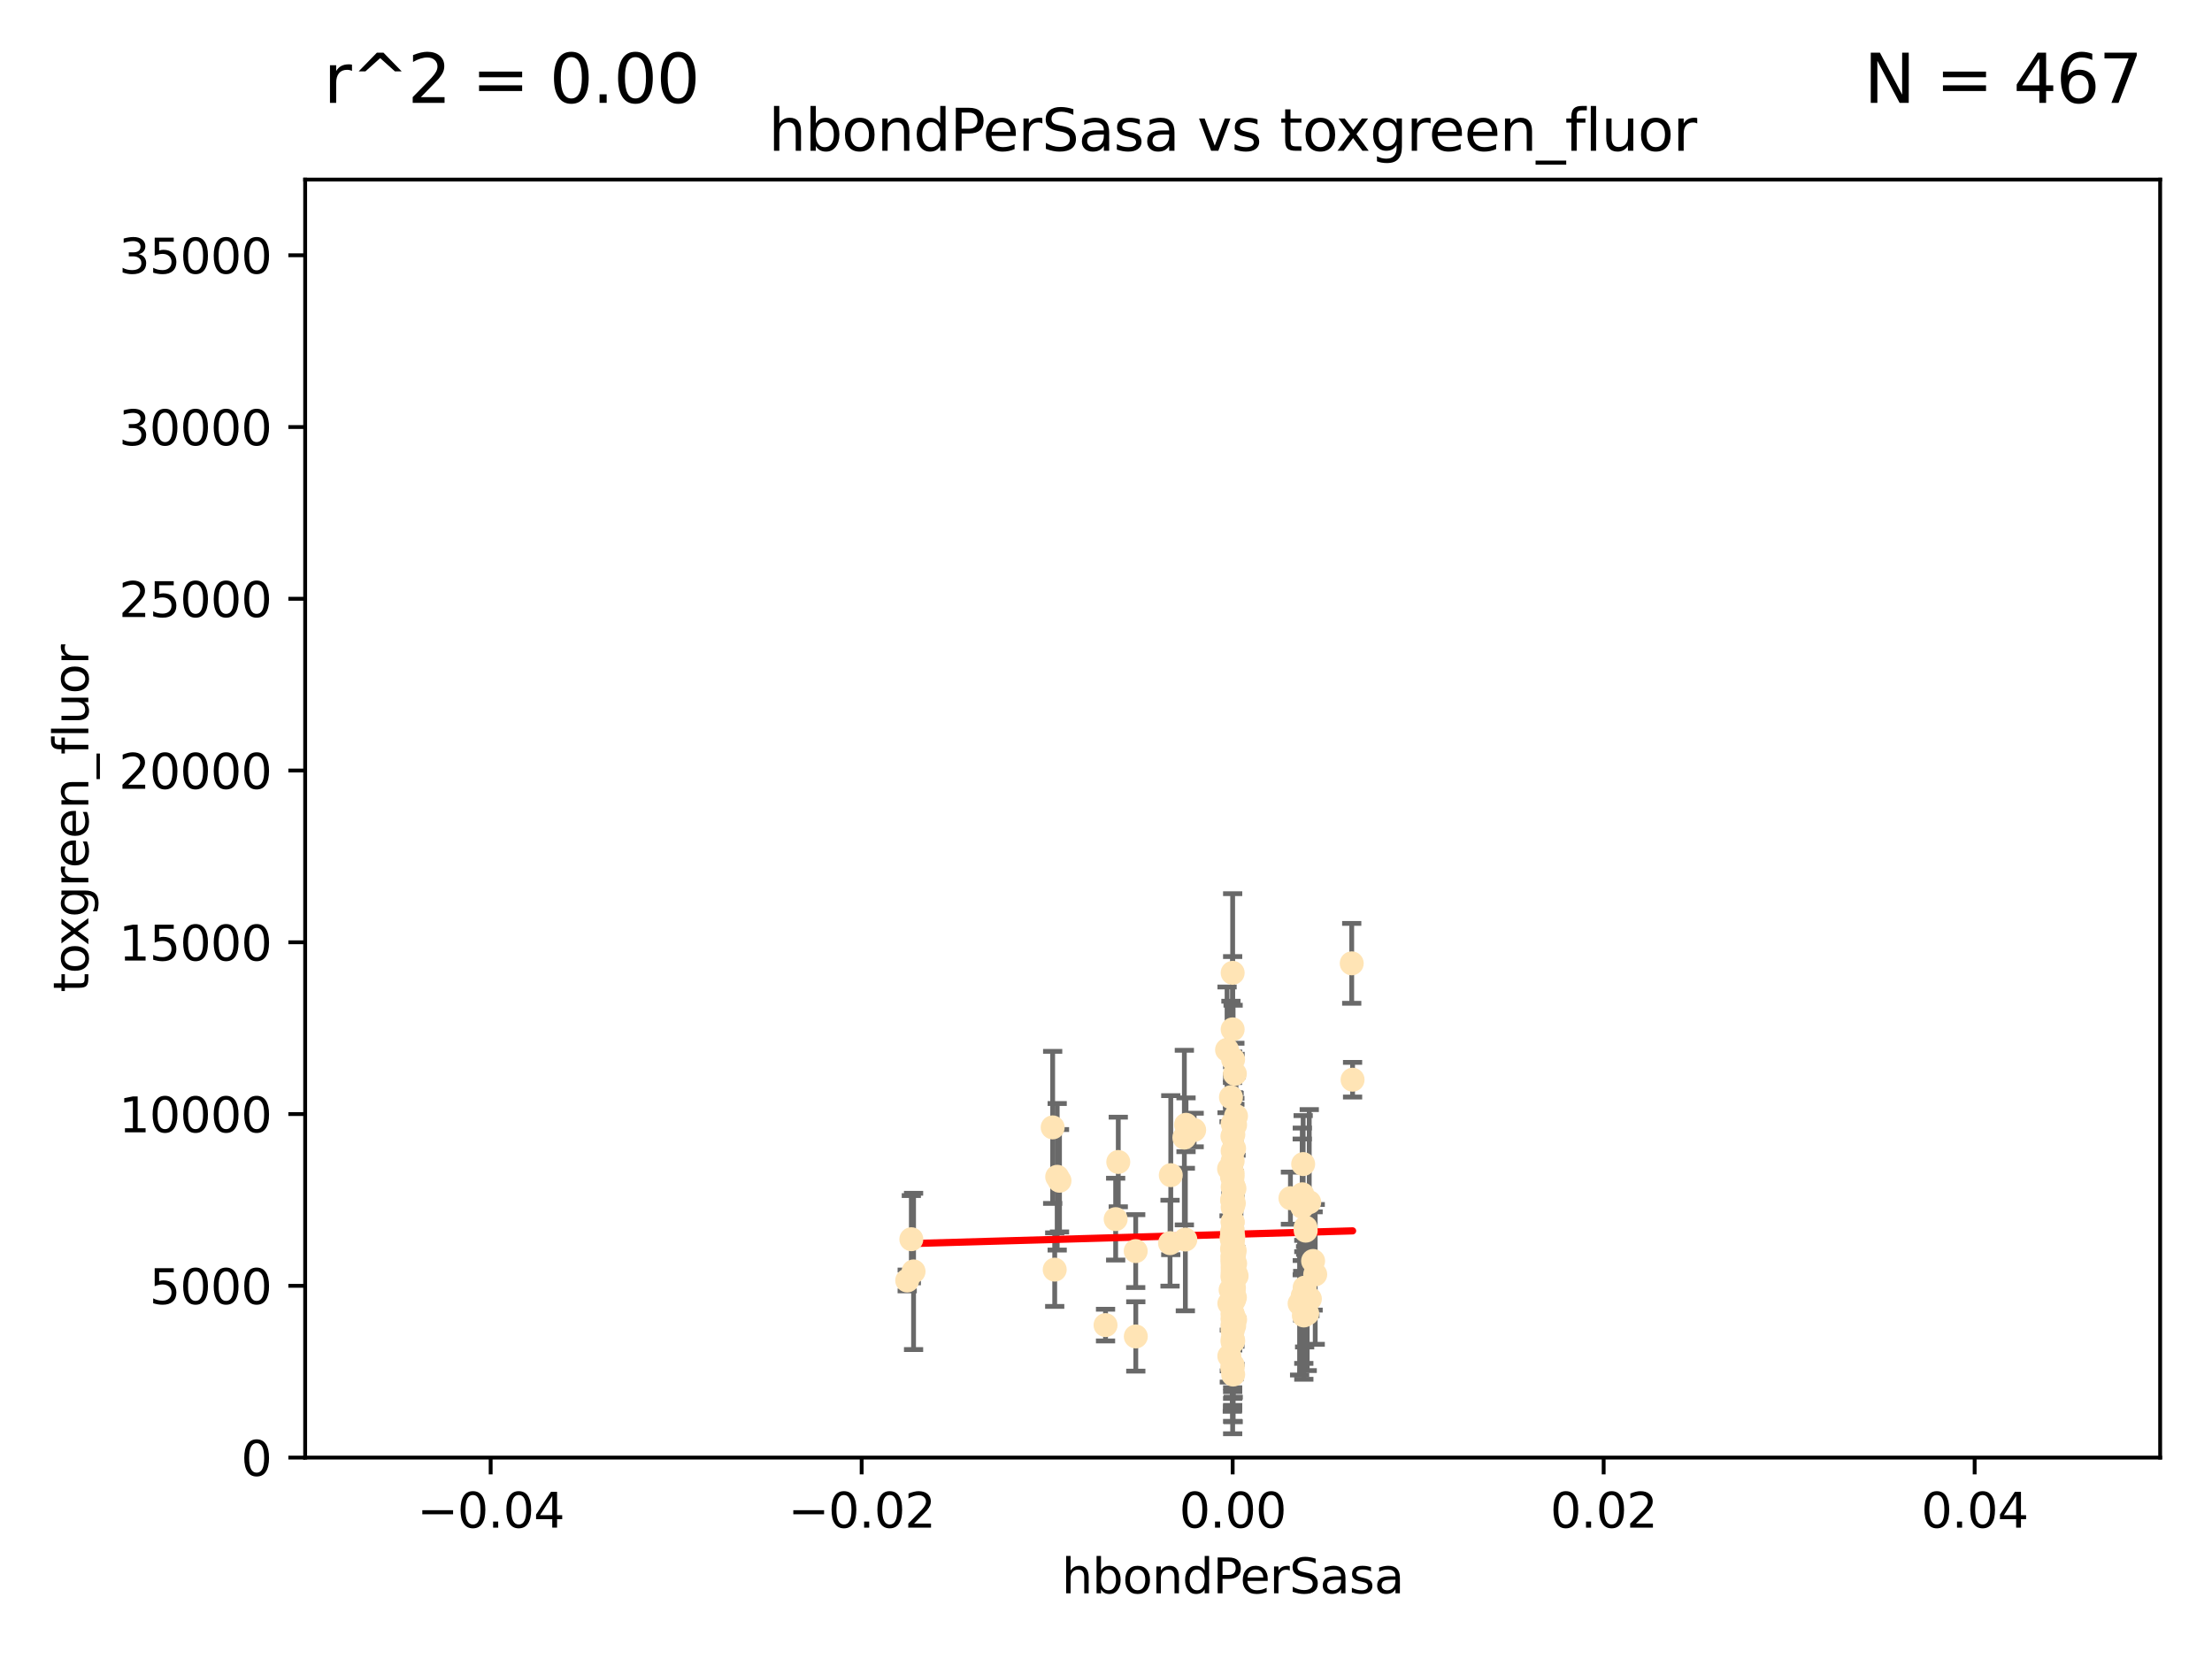 <?xml version="1.0" encoding="utf-8" standalone="no"?>
<!DOCTYPE svg PUBLIC "-//W3C//DTD SVG 1.1//EN"
  "http://www.w3.org/Graphics/SVG/1.1/DTD/svg11.dtd">
<svg xmlns:xlink="http://www.w3.org/1999/xlink" width="460.8pt" height="345.6pt" viewBox="0 0 460.8 345.6" xmlns="http://www.w3.org/2000/svg" version="1.1">
 <defs>
  <style type="text/css">*{stroke-linejoin: round; stroke-linecap: butt}</style>
 </defs>
 <g id="figure_1">
  <g id="patch_1">
   <path d="M 0 345.6 
L 460.8 345.6 
L 460.8 0 
L 0 0 
z
" style="fill: #ffffff"/>
  </g>
  <g id="axes_1">
   <g id="patch_2">
    <path d="M 63.571 303.64 
L 450 303.64 
L 450 37.411 
L 63.571 37.411 
z
" style="fill: #ffffff"/>
   </g>
   <g id="PathCollection_1">
    <defs>
     <path id="m90a1c2ae67" d="M 0 1.118 
C 0.297 1.118 0.581 1 0.791 0.791 
C 1 0.581 1.118 0.297 1.118 0 
C 1.118 -0.297 1 -0.581 0.791 -0.791 
C 0.581 -1 0.297 -1.118 0 -1.118 
C -0.297 -1.118 -0.581 -1 -0.791 -0.791 
C -1 -0.581 -1.118 -0.297 -1.118 0 
C -1.118 0.297 -1 0.581 -0.791 0.791 
C -0.581 1 -0.297 1.118 0 1.118 
z
" style="stroke: #ffe4b5"/>
    </defs>
    <g clip-path="url(#pbbd2a3c58c)">
     <use xlink:href="#m90a1c2ae67" x="257.244" y="223.69" style="fill: #ffe4b5; stroke: #ffe4b5"/>
     <use xlink:href="#m90a1c2ae67" x="247.07" y="234.314" style="fill: #ffe4b5; stroke: #ffe4b5"/>
     <use xlink:href="#m90a1c2ae67" x="268.821" y="249.604" style="fill: #ffe4b5; stroke: #ffe4b5"/>
     <use xlink:href="#m90a1c2ae67" x="256.786" y="239.766" style="fill: #ffe4b5; stroke: #ffe4b5"/>
     <use xlink:href="#m90a1c2ae67" x="246.724" y="236.981" style="fill: #ffe4b5; stroke: #ffe4b5"/>
     <use xlink:href="#m90a1c2ae67" x="257.256" y="270.281" style="fill: #ffe4b5; stroke: #ffe4b5"/>
     <use xlink:href="#m90a1c2ae67" x="255.619" y="218.702" style="fill: #ffe4b5; stroke: #ffe4b5"/>
     <use xlink:href="#m90a1c2ae67" x="189.847" y="258.152" style="fill: #ffe4b5; stroke: #ffe4b5"/>
     <use xlink:href="#m90a1c2ae67" x="271.474" y="242.498" style="fill: #ffe4b5; stroke: #ffe4b5"/>
     <use xlink:href="#m90a1c2ae67" x="257.007" y="269.36" style="fill: #ffe4b5; stroke: #ffe4b5"/>
     <use xlink:href="#m90a1c2ae67" x="257.294" y="274.894" style="fill: #ffe4b5; stroke: #ffe4b5"/>
     <use xlink:href="#m90a1c2ae67" x="246.931" y="258.219" style="fill: #ffe4b5; stroke: #ffe4b5"/>
     <use xlink:href="#m90a1c2ae67" x="256.671" y="245.211" style="fill: #ffe4b5; stroke: #ffe4b5"/>
     <use xlink:href="#m90a1c2ae67" x="256.688" y="245.001" style="fill: #ffe4b5; stroke: #ffe4b5"/>
     <use xlink:href="#m90a1c2ae67" x="257.071" y="261.416" style="fill: #ffe4b5; stroke: #ffe4b5"/>
     <use xlink:href="#m90a1c2ae67" x="257.303" y="263.222" style="fill: #ffe4b5; stroke: #ffe4b5"/>
     <use xlink:href="#m90a1c2ae67" x="256.786" y="257.71" style="fill: #ffe4b5; stroke: #ffe4b5"/>
     <use xlink:href="#m90a1c2ae67" x="257.058" y="268.289" style="fill: #ffe4b5; stroke: #ffe4b5"/>
     <use xlink:href="#m90a1c2ae67" x="232.412" y="253.969" style="fill: #ffe4b5; stroke: #ffe4b5"/>
     <use xlink:href="#m90a1c2ae67" x="232.957" y="242.059" style="fill: #ffe4b5; stroke: #ffe4b5"/>
     <use xlink:href="#m90a1c2ae67" x="256.786" y="258.231" style="fill: #ffe4b5; stroke: #ffe4b5"/>
     <use xlink:href="#m90a1c2ae67" x="257.033" y="250.674" style="fill: #ffe4b5; stroke: #ffe4b5"/>
     <use xlink:href="#m90a1c2ae67" x="271.777" y="268.243" style="fill: #ffe4b5; stroke: #ffe4b5"/>
     <use xlink:href="#m90a1c2ae67" x="219.291" y="234.855" style="fill: #ffe4b5; stroke: #ffe4b5"/>
     <use xlink:href="#m90a1c2ae67" x="256.786" y="250.084" style="fill: #ffe4b5; stroke: #ffe4b5"/>
     <use xlink:href="#m90a1c2ae67" x="272.74" y="250.441" style="fill: #ffe4b5; stroke: #ffe4b5"/>
     <use xlink:href="#m90a1c2ae67" x="272.872" y="270.581" style="fill: #ffe4b5; stroke: #ffe4b5"/>
     <use xlink:href="#m90a1c2ae67" x="256.786" y="284.373" style="fill: #ffe4b5; stroke: #ffe4b5"/>
     <use xlink:href="#m90a1c2ae67" x="271.612" y="274.038" style="fill: #ffe4b5; stroke: #ffe4b5"/>
     <use xlink:href="#m90a1c2ae67" x="256.786" y="266.025" style="fill: #ffe4b5; stroke: #ffe4b5"/>
     <use xlink:href="#m90a1c2ae67" x="256.915" y="257.713" style="fill: #ffe4b5; stroke: #ffe4b5"/>
     <use xlink:href="#m90a1c2ae67" x="272.003" y="256.369" style="fill: #ffe4b5; stroke: #ffe4b5"/>
     <use xlink:href="#m90a1c2ae67" x="256.786" y="254.565" style="fill: #ffe4b5; stroke: #ffe4b5"/>
     <use xlink:href="#m90a1c2ae67" x="256.786" y="250.167" style="fill: #ffe4b5; stroke: #ffe4b5"/>
     <use xlink:href="#m90a1c2ae67" x="220.713" y="245.969" style="fill: #ffe4b5; stroke: #ffe4b5"/>
     <use xlink:href="#m90a1c2ae67" x="256.786" y="261.531" style="fill: #ffe4b5; stroke: #ffe4b5"/>
     <use xlink:href="#m90a1c2ae67" x="271.294" y="248.793" style="fill: #ffe4b5; stroke: #ffe4b5"/>
     <use xlink:href="#m90a1c2ae67" x="256.656" y="260.159" style="fill: #ffe4b5; stroke: #ffe4b5"/>
     <use xlink:href="#m90a1c2ae67" x="256.786" y="261.883" style="fill: #ffe4b5; stroke: #ffe4b5"/>
     <use xlink:href="#m90a1c2ae67" x="256.786" y="269.401" style="fill: #ffe4b5; stroke: #ffe4b5"/>
     <use xlink:href="#m90a1c2ae67" x="256.786" y="254.587" style="fill: #ffe4b5; stroke: #ffe4b5"/>
     <use xlink:href="#m90a1c2ae67" x="256.786" y="268.876" style="fill: #ffe4b5; stroke: #ffe4b5"/>
     <use xlink:href="#m90a1c2ae67" x="256.091" y="282.496" style="fill: #ffe4b5; stroke: #ffe4b5"/>
     <use xlink:href="#m90a1c2ae67" x="256.786" y="275.912" style="fill: #ffe4b5; stroke: #ffe4b5"/>
     <use xlink:href="#m90a1c2ae67" x="256.758" y="245.241" style="fill: #ffe4b5; stroke: #ffe4b5"/>
     <use xlink:href="#m90a1c2ae67" x="256.786" y="284.744" style="fill: #ffe4b5; stroke: #ffe4b5"/>
     <use xlink:href="#m90a1c2ae67" x="188.988" y="266.743" style="fill: #ffe4b5; stroke: #ffe4b5"/>
     <use xlink:href="#m90a1c2ae67" x="256.924" y="236.351" style="fill: #ffe4b5; stroke: #ffe4b5"/>
     <use xlink:href="#m90a1c2ae67" x="256.786" y="261.678" style="fill: #ffe4b5; stroke: #ffe4b5"/>
     <use xlink:href="#m90a1c2ae67" x="256.735" y="262.761" style="fill: #ffe4b5; stroke: #ffe4b5"/>
     <use xlink:href="#m90a1c2ae67" x="256.786" y="249.706" style="fill: #ffe4b5; stroke: #ffe4b5"/>
     <use xlink:href="#m90a1c2ae67" x="257.483" y="232.498" style="fill: #ffe4b5; stroke: #ffe4b5"/>
     <use xlink:href="#m90a1c2ae67" x="256.786" y="247.3" style="fill: #ffe4b5; stroke: #ffe4b5"/>
     <use xlink:href="#m90a1c2ae67" x="256.786" y="279.543" style="fill: #ffe4b5; stroke: #ffe4b5"/>
     <use xlink:href="#m90a1c2ae67" x="256.786" y="273.749" style="fill: #ffe4b5; stroke: #ffe4b5"/>
     <use xlink:href="#m90a1c2ae67" x="273.543" y="262.681" style="fill: #ffe4b5; stroke: #ffe4b5"/>
     <use xlink:href="#m90a1c2ae67" x="256.786" y="265.089" style="fill: #ffe4b5; stroke: #ffe4b5"/>
     <use xlink:href="#m90a1c2ae67" x="272.317" y="273.636" style="fill: #ffe4b5; stroke: #ffe4b5"/>
     <use xlink:href="#m90a1c2ae67" x="256.786" y="249.62" style="fill: #ffe4b5; stroke: #ffe4b5"/>
     <use xlink:href="#m90a1c2ae67" x="256.786" y="250.317" style="fill: #ffe4b5; stroke: #ffe4b5"/>
     <use xlink:href="#m90a1c2ae67" x="256.901" y="279.303" style="fill: #ffe4b5; stroke: #ffe4b5"/>
     <use xlink:href="#m90a1c2ae67" x="257.213" y="260.545" style="fill: #ffe4b5; stroke: #ffe4b5"/>
     <use xlink:href="#m90a1c2ae67" x="257.074" y="266.628" style="fill: #ffe4b5; stroke: #ffe4b5"/>
     <use xlink:href="#m90a1c2ae67" x="256.547" y="257.919" style="fill: #ffe4b5; stroke: #ffe4b5"/>
     <use xlink:href="#m90a1c2ae67" x="256.098" y="271.523" style="fill: #ffe4b5; stroke: #ffe4b5"/>
     <use xlink:href="#m90a1c2ae67" x="243.895" y="244.811" style="fill: #ffe4b5; stroke: #ffe4b5"/>
     <use xlink:href="#m90a1c2ae67" x="248.766" y="235.4" style="fill: #ffe4b5; stroke: #ffe4b5"/>
     <use xlink:href="#m90a1c2ae67" x="256.786" y="234.064" style="fill: #ffe4b5; stroke: #ffe4b5"/>
     <use xlink:href="#m90a1c2ae67" x="256.786" y="265.598" style="fill: #ffe4b5; stroke: #ffe4b5"/>
     <use xlink:href="#m90a1c2ae67" x="256.427" y="228.571" style="fill: #ffe4b5; stroke: #ffe4b5"/>
     <use xlink:href="#m90a1c2ae67" x="256.786" y="214.438" style="fill: #ffe4b5; stroke: #ffe4b5"/>
     <use xlink:href="#m90a1c2ae67" x="257.44" y="265.379" style="fill: #ffe4b5; stroke: #ffe4b5"/>
     <use xlink:href="#m90a1c2ae67" x="256.786" y="276.124" style="fill: #ffe4b5; stroke: #ffe4b5"/>
     <use xlink:href="#m90a1c2ae67" x="256.786" y="266.057" style="fill: #ffe4b5; stroke: #ffe4b5"/>
     <use xlink:href="#m90a1c2ae67" x="256.786" y="202.659" style="fill: #ffe4b5; stroke: #ffe4b5"/>
     <use xlink:href="#m90a1c2ae67" x="256.786" y="251.492" style="fill: #ffe4b5; stroke: #ffe4b5"/>
     <use xlink:href="#m90a1c2ae67" x="281.589" y="200.681" style="fill: #ffe4b5; stroke: #ffe4b5"/>
     <use xlink:href="#m90a1c2ae67" x="271.38" y="269.922" style="fill: #ffe4b5; stroke: #ffe4b5"/>
     <use xlink:href="#m90a1c2ae67" x="256.786" y="273.699" style="fill: #ffe4b5; stroke: #ffe4b5"/>
     <use xlink:href="#m90a1c2ae67" x="256.697" y="250.031" style="fill: #ffe4b5; stroke: #ffe4b5"/>
     <use xlink:href="#m90a1c2ae67" x="256.98" y="265.407" style="fill: #ffe4b5; stroke: #ffe4b5"/>
     <use xlink:href="#m90a1c2ae67" x="256.038" y="243.48" style="fill: #ffe4b5; stroke: #ffe4b5"/>
     <use xlink:href="#m90a1c2ae67" x="236.588" y="260.625" style="fill: #ffe4b5; stroke: #ffe4b5"/>
     <use xlink:href="#m90a1c2ae67" x="256.786" y="258.402" style="fill: #ffe4b5; stroke: #ffe4b5"/>
     <use xlink:href="#m90a1c2ae67" x="256.716" y="285.079" style="fill: #ffe4b5; stroke: #ffe4b5"/>
     <use xlink:href="#m90a1c2ae67" x="256.786" y="268.544" style="fill: #ffe4b5; stroke: #ffe4b5"/>
     <use xlink:href="#m90a1c2ae67" x="256.786" y="264.332" style="fill: #ffe4b5; stroke: #ffe4b5"/>
     <use xlink:href="#m90a1c2ae67" x="257.104" y="276.199" style="fill: #ffe4b5; stroke: #ffe4b5"/>
     <use xlink:href="#m90a1c2ae67" x="256.786" y="268.214" style="fill: #ffe4b5; stroke: #ffe4b5"/>
     <use xlink:href="#m90a1c2ae67" x="256.786" y="268.668" style="fill: #ffe4b5; stroke: #ffe4b5"/>
     <use xlink:href="#m90a1c2ae67" x="270.731" y="271.555" style="fill: #ffe4b5; stroke: #ffe4b5"/>
     <use xlink:href="#m90a1c2ae67" x="256.853" y="251.005" style="fill: #ffe4b5; stroke: #ffe4b5"/>
     <use xlink:href="#m90a1c2ae67" x="256.733" y="236.709" style="fill: #ffe4b5; stroke: #ffe4b5"/>
     <use xlink:href="#m90a1c2ae67" x="271.606" y="271.205" style="fill: #ffe4b5; stroke: #ffe4b5"/>
     <use xlink:href="#m90a1c2ae67" x="220.232" y="245.145" style="fill: #ffe4b5; stroke: #ffe4b5"/>
     <use xlink:href="#m90a1c2ae67" x="256.786" y="263.663" style="fill: #ffe4b5; stroke: #ffe4b5"/>
     <use xlink:href="#m90a1c2ae67" x="256.786" y="274.638" style="fill: #ffe4b5; stroke: #ffe4b5"/>
     <use xlink:href="#m90a1c2ae67" x="281.766" y="224.922" style="fill: #ffe4b5; stroke: #ffe4b5"/>
     <use xlink:href="#m90a1c2ae67" x="256.786" y="258.942" style="fill: #ffe4b5; stroke: #ffe4b5"/>
     <use xlink:href="#m90a1c2ae67" x="257.609" y="265.805" style="fill: #ffe4b5; stroke: #ffe4b5"/>
     <use xlink:href="#m90a1c2ae67" x="257.289" y="234.377" style="fill: #ffe4b5; stroke: #ffe4b5"/>
     <use xlink:href="#m90a1c2ae67" x="256.786" y="262.303" style="fill: #ffe4b5; stroke: #ffe4b5"/>
     <use xlink:href="#m90a1c2ae67" x="256.786" y="257.851" style="fill: #ffe4b5; stroke: #ffe4b5"/>
     <use xlink:href="#m90a1c2ae67" x="256.878" y="220.714" style="fill: #ffe4b5; stroke: #ffe4b5"/>
     <use xlink:href="#m90a1c2ae67" x="243.74" y="258.972" style="fill: #ffe4b5; stroke: #ffe4b5"/>
     <use xlink:href="#m90a1c2ae67" x="219.716" y="264.488" style="fill: #ffe4b5; stroke: #ffe4b5"/>
     <use xlink:href="#m90a1c2ae67" x="256.79" y="256.215" style="fill: #ffe4b5; stroke: #ffe4b5"/>
     <use xlink:href="#m90a1c2ae67" x="190.313" y="264.857" style="fill: #ffe4b5; stroke: #ffe4b5"/>
     <use xlink:href="#m90a1c2ae67" x="257.155" y="247.597" style="fill: #ffe4b5; stroke: #ffe4b5"/>
     <use xlink:href="#m90a1c2ae67" x="256.647" y="256.763" style="fill: #ffe4b5; stroke: #ffe4b5"/>
     <use xlink:href="#m90a1c2ae67" x="256.786" y="278.948" style="fill: #ffe4b5; stroke: #ffe4b5"/>
     <use xlink:href="#m90a1c2ae67" x="256.786" y="257.675" style="fill: #ffe4b5; stroke: #ffe4b5"/>
     <use xlink:href="#m90a1c2ae67" x="256.786" y="276.752" style="fill: #ffe4b5; stroke: #ffe4b5"/>
     <use xlink:href="#m90a1c2ae67" x="257.031" y="270.906" style="fill: #ffe4b5; stroke: #ffe4b5"/>
     <use xlink:href="#m90a1c2ae67" x="256.786" y="279.382" style="fill: #ffe4b5; stroke: #ffe4b5"/>
     <use xlink:href="#m90a1c2ae67" x="257.242" y="233.977" style="fill: #ffe4b5; stroke: #ffe4b5"/>
     <use xlink:href="#m90a1c2ae67" x="256.359" y="268.702" style="fill: #ffe4b5; stroke: #ffe4b5"/>
     <use xlink:href="#m90a1c2ae67" x="271.98" y="255.729" style="fill: #ffe4b5; stroke: #ffe4b5"/>
     <use xlink:href="#m90a1c2ae67" x="273.985" y="265.481" style="fill: #ffe4b5; stroke: #ffe4b5"/>
     <use xlink:href="#m90a1c2ae67" x="256.938" y="247" style="fill: #ffe4b5; stroke: #ffe4b5"/>
     <use xlink:href="#m90a1c2ae67" x="257.088" y="239.247" style="fill: #ffe4b5; stroke: #ffe4b5"/>
     <use xlink:href="#m90a1c2ae67" x="236.608" y="278.408" style="fill: #ffe4b5; stroke: #ffe4b5"/>
     <use xlink:href="#m90a1c2ae67" x="256.786" y="256.933" style="fill: #ffe4b5; stroke: #ffe4b5"/>
     <use xlink:href="#m90a1c2ae67" x="256.786" y="277.241" style="fill: #ffe4b5; stroke: #ffe4b5"/>
     <use xlink:href="#m90a1c2ae67" x="271.281" y="251.422" style="fill: #ffe4b5; stroke: #ffe4b5"/>
     <use xlink:href="#m90a1c2ae67" x="256.786" y="241.85" style="fill: #ffe4b5; stroke: #ffe4b5"/>
     <use xlink:href="#m90a1c2ae67" x="256.786" y="244.466" style="fill: #ffe4b5; stroke: #ffe4b5"/>
     <use xlink:href="#m90a1c2ae67" x="256.893" y="286.345" style="fill: #ffe4b5; stroke: #ffe4b5"/>
     <use xlink:href="#m90a1c2ae67" x="256.786" y="274.836" style="fill: #ffe4b5; stroke: #ffe4b5"/>
     <use xlink:href="#m90a1c2ae67" x="230.304" y="276.042" style="fill: #ffe4b5; stroke: #ffe4b5"/>
    </g>
   </g>
   <g id="matplotlib.axis_1">
    <g id="xtick_1">
     <g id="line2d_1">
      <defs>
       <path id="me7a0aea6e9" d="M 0 0 
L 0 3.5 
" style="stroke: #000000; stroke-width: 0.8"/>
      </defs>
      <g>
       <use xlink:href="#me7a0aea6e9" x="102.214" y="303.64" style="stroke: #000000; stroke-width: 0.8"/>
      </g>
     </g>
     <g id="text_1">
      <!-- −0.04 -->
      <g transform="translate(86.891 318.238)scale(0.1 -0.1)">
       <defs>
        <path id="DejaVuSans-2212" d="M 678 2272 
L 4684 2272 
L 4684 1741 
L 678 1741 
L 678 2272 
z
" transform="scale(0.016)"/>
        <path id="DejaVuSans-30" d="M 2034 4250 
Q 1547 4250 1301 3770 
Q 1056 3291 1056 2328 
Q 1056 1369 1301 889 
Q 1547 409 2034 409 
Q 2525 409 2770 889 
Q 3016 1369 3016 2328 
Q 3016 3291 2770 3770 
Q 2525 4250 2034 4250 
z
M 2034 4750 
Q 2819 4750 3233 4129 
Q 3647 3509 3647 2328 
Q 3647 1150 3233 529 
Q 2819 -91 2034 -91 
Q 1250 -91 836 529 
Q 422 1150 422 2328 
Q 422 3509 836 4129 
Q 1250 4750 2034 4750 
z
" transform="scale(0.016)"/>
        <path id="DejaVuSans-2e" d="M 684 794 
L 1344 794 
L 1344 0 
L 684 0 
L 684 794 
z
" transform="scale(0.016)"/>
        <path id="DejaVuSans-34" d="M 2419 4116 
L 825 1625 
L 2419 1625 
L 2419 4116 
z
M 2253 4666 
L 3047 4666 
L 3047 1625 
L 3713 1625 
L 3713 1100 
L 3047 1100 
L 3047 0 
L 2419 0 
L 2419 1100 
L 313 1100 
L 313 1709 
L 2253 4666 
z
" transform="scale(0.016)"/>
       </defs>
       <use xlink:href="#DejaVuSans-2212"/>
       <use xlink:href="#DejaVuSans-30" x="83.789"/>
       <use xlink:href="#DejaVuSans-2e" x="147.412"/>
       <use xlink:href="#DejaVuSans-30" x="179.199"/>
       <use xlink:href="#DejaVuSans-34" x="242.822"/>
      </g>
     </g>
    </g>
    <g id="xtick_2">
     <g id="line2d_2">
      <g>
       <use xlink:href="#me7a0aea6e9" x="179.5" y="303.64" style="stroke: #000000; stroke-width: 0.8"/>
      </g>
     </g>
     <g id="text_2">
      <!-- −0.02 -->
      <g transform="translate(164.177 318.238)scale(0.1 -0.1)">
       <defs>
        <path id="DejaVuSans-32" d="M 1228 531 
L 3431 531 
L 3431 0 
L 469 0 
L 469 531 
Q 828 903 1448 1529 
Q 2069 2156 2228 2338 
Q 2531 2678 2651 2914 
Q 2772 3150 2772 3378 
Q 2772 3750 2511 3984 
Q 2250 4219 1831 4219 
Q 1534 4219 1204 4116 
Q 875 4013 500 3803 
L 500 4441 
Q 881 4594 1212 4672 
Q 1544 4750 1819 4750 
Q 2544 4750 2975 4387 
Q 3406 4025 3406 3419 
Q 3406 3131 3298 2873 
Q 3191 2616 2906 2266 
Q 2828 2175 2409 1742 
Q 1991 1309 1228 531 
z
" transform="scale(0.016)"/>
       </defs>
       <use xlink:href="#DejaVuSans-2212"/>
       <use xlink:href="#DejaVuSans-30" x="83.789"/>
       <use xlink:href="#DejaVuSans-2e" x="147.412"/>
       <use xlink:href="#DejaVuSans-30" x="179.199"/>
       <use xlink:href="#DejaVuSans-32" x="242.822"/>
      </g>
     </g>
    </g>
    <g id="xtick_3">
     <g id="line2d_3">
      <g>
       <use xlink:href="#me7a0aea6e9" x="256.786" y="303.64" style="stroke: #000000; stroke-width: 0.8"/>
      </g>
     </g>
     <g id="text_3">
      <!-- 0.00 -->
      <g transform="translate(245.653 318.238)scale(0.1 -0.1)">
       <use xlink:href="#DejaVuSans-30"/>
       <use xlink:href="#DejaVuSans-2e" x="63.623"/>
       <use xlink:href="#DejaVuSans-30" x="95.41"/>
       <use xlink:href="#DejaVuSans-30" x="159.033"/>
      </g>
     </g>
    </g>
    <g id="xtick_4">
     <g id="line2d_4">
      <g>
       <use xlink:href="#me7a0aea6e9" x="334.071" y="303.64" style="stroke: #000000; stroke-width: 0.8"/>
      </g>
     </g>
     <g id="text_4">
      <!-- 0.02 -->
      <g transform="translate(322.939 318.238)scale(0.1 -0.1)">
       <use xlink:href="#DejaVuSans-30"/>
       <use xlink:href="#DejaVuSans-2e" x="63.623"/>
       <use xlink:href="#DejaVuSans-30" x="95.41"/>
       <use xlink:href="#DejaVuSans-32" x="159.033"/>
      </g>
     </g>
    </g>
    <g id="xtick_5">
     <g id="line2d_5">
      <g>
       <use xlink:href="#me7a0aea6e9" x="411.357" y="303.64" style="stroke: #000000; stroke-width: 0.8"/>
      </g>
     </g>
     <g id="text_5">
      <!-- 0.04 -->
      <g transform="translate(400.224 318.238)scale(0.1 -0.1)">
       <use xlink:href="#DejaVuSans-30"/>
       <use xlink:href="#DejaVuSans-2e" x="63.623"/>
       <use xlink:href="#DejaVuSans-30" x="95.41"/>
       <use xlink:href="#DejaVuSans-34" x="159.033"/>
      </g>
     </g>
    </g>
    <g id="text_6">
     <!-- hbondPerSasa -->
     <g transform="translate(221.168 331.917)scale(0.1 -0.1)">
      <defs>
       <path id="DejaVuSans-68" d="M 3513 2113 
L 3513 0 
L 2938 0 
L 2938 2094 
Q 2938 2591 2744 2837 
Q 2550 3084 2163 3084 
Q 1697 3084 1428 2787 
Q 1159 2491 1159 1978 
L 1159 0 
L 581 0 
L 581 4863 
L 1159 4863 
L 1159 2956 
Q 1366 3272 1645 3428 
Q 1925 3584 2291 3584 
Q 2894 3584 3203 3211 
Q 3513 2838 3513 2113 
z
" transform="scale(0.016)"/>
       <path id="DejaVuSans-62" d="M 3116 1747 
Q 3116 2381 2855 2742 
Q 2594 3103 2138 3103 
Q 1681 3103 1420 2742 
Q 1159 2381 1159 1747 
Q 1159 1113 1420 752 
Q 1681 391 2138 391 
Q 2594 391 2855 752 
Q 3116 1113 3116 1747 
z
M 1159 2969 
Q 1341 3281 1617 3432 
Q 1894 3584 2278 3584 
Q 2916 3584 3314 3078 
Q 3713 2572 3713 1747 
Q 3713 922 3314 415 
Q 2916 -91 2278 -91 
Q 1894 -91 1617 61 
Q 1341 213 1159 525 
L 1159 0 
L 581 0 
L 581 4863 
L 1159 4863 
L 1159 2969 
z
" transform="scale(0.016)"/>
       <path id="DejaVuSans-6f" d="M 1959 3097 
Q 1497 3097 1228 2736 
Q 959 2375 959 1747 
Q 959 1119 1226 758 
Q 1494 397 1959 397 
Q 2419 397 2687 759 
Q 2956 1122 2956 1747 
Q 2956 2369 2687 2733 
Q 2419 3097 1959 3097 
z
M 1959 3584 
Q 2709 3584 3137 3096 
Q 3566 2609 3566 1747 
Q 3566 888 3137 398 
Q 2709 -91 1959 -91 
Q 1206 -91 779 398 
Q 353 888 353 1747 
Q 353 2609 779 3096 
Q 1206 3584 1959 3584 
z
" transform="scale(0.016)"/>
       <path id="DejaVuSans-6e" d="M 3513 2113 
L 3513 0 
L 2938 0 
L 2938 2094 
Q 2938 2591 2744 2837 
Q 2550 3084 2163 3084 
Q 1697 3084 1428 2787 
Q 1159 2491 1159 1978 
L 1159 0 
L 581 0 
L 581 3500 
L 1159 3500 
L 1159 2956 
Q 1366 3272 1645 3428 
Q 1925 3584 2291 3584 
Q 2894 3584 3203 3211 
Q 3513 2838 3513 2113 
z
" transform="scale(0.016)"/>
       <path id="DejaVuSans-64" d="M 2906 2969 
L 2906 4863 
L 3481 4863 
L 3481 0 
L 2906 0 
L 2906 525 
Q 2725 213 2448 61 
Q 2172 -91 1784 -91 
Q 1150 -91 751 415 
Q 353 922 353 1747 
Q 353 2572 751 3078 
Q 1150 3584 1784 3584 
Q 2172 3584 2448 3432 
Q 2725 3281 2906 2969 
z
M 947 1747 
Q 947 1113 1208 752 
Q 1469 391 1925 391 
Q 2381 391 2643 752 
Q 2906 1113 2906 1747 
Q 2906 2381 2643 2742 
Q 2381 3103 1925 3103 
Q 1469 3103 1208 2742 
Q 947 2381 947 1747 
z
" transform="scale(0.016)"/>
       <path id="DejaVuSans-50" d="M 1259 4147 
L 1259 2394 
L 2053 2394 
Q 2494 2394 2734 2622 
Q 2975 2850 2975 3272 
Q 2975 3691 2734 3919 
Q 2494 4147 2053 4147 
L 1259 4147 
z
M 628 4666 
L 2053 4666 
Q 2838 4666 3239 4311 
Q 3641 3956 3641 3272 
Q 3641 2581 3239 2228 
Q 2838 1875 2053 1875 
L 1259 1875 
L 1259 0 
L 628 0 
L 628 4666 
z
" transform="scale(0.016)"/>
       <path id="DejaVuSans-65" d="M 3597 1894 
L 3597 1613 
L 953 1613 
Q 991 1019 1311 708 
Q 1631 397 2203 397 
Q 2534 397 2845 478 
Q 3156 559 3463 722 
L 3463 178 
Q 3153 47 2828 -22 
Q 2503 -91 2169 -91 
Q 1331 -91 842 396 
Q 353 884 353 1716 
Q 353 2575 817 3079 
Q 1281 3584 2069 3584 
Q 2775 3584 3186 3129 
Q 3597 2675 3597 1894 
z
M 3022 2063 
Q 3016 2534 2758 2815 
Q 2500 3097 2075 3097 
Q 1594 3097 1305 2825 
Q 1016 2553 972 2059 
L 3022 2063 
z
" transform="scale(0.016)"/>
       <path id="DejaVuSans-72" d="M 2631 2963 
Q 2534 3019 2420 3045 
Q 2306 3072 2169 3072 
Q 1681 3072 1420 2755 
Q 1159 2438 1159 1844 
L 1159 0 
L 581 0 
L 581 3500 
L 1159 3500 
L 1159 2956 
Q 1341 3275 1631 3429 
Q 1922 3584 2338 3584 
Q 2397 3584 2469 3576 
Q 2541 3569 2628 3553 
L 2631 2963 
z
" transform="scale(0.016)"/>
       <path id="DejaVuSans-53" d="M 3425 4513 
L 3425 3897 
Q 3066 4069 2747 4153 
Q 2428 4238 2131 4238 
Q 1616 4238 1336 4038 
Q 1056 3838 1056 3469 
Q 1056 3159 1242 3001 
Q 1428 2844 1947 2747 
L 2328 2669 
Q 3034 2534 3370 2195 
Q 3706 1856 3706 1288 
Q 3706 609 3251 259 
Q 2797 -91 1919 -91 
Q 1588 -91 1214 -16 
Q 841 59 441 206 
L 441 856 
Q 825 641 1194 531 
Q 1563 422 1919 422 
Q 2459 422 2753 634 
Q 3047 847 3047 1241 
Q 3047 1584 2836 1778 
Q 2625 1972 2144 2069 
L 1759 2144 
Q 1053 2284 737 2584 
Q 422 2884 422 3419 
Q 422 4038 858 4394 
Q 1294 4750 2059 4750 
Q 2388 4750 2728 4690 
Q 3069 4631 3425 4513 
z
" transform="scale(0.016)"/>
       <path id="DejaVuSans-61" d="M 2194 1759 
Q 1497 1759 1228 1600 
Q 959 1441 959 1056 
Q 959 750 1161 570 
Q 1363 391 1709 391 
Q 2188 391 2477 730 
Q 2766 1069 2766 1631 
L 2766 1759 
L 2194 1759 
z
M 3341 1997 
L 3341 0 
L 2766 0 
L 2766 531 
Q 2569 213 2275 61 
Q 1981 -91 1556 -91 
Q 1019 -91 701 211 
Q 384 513 384 1019 
Q 384 1609 779 1909 
Q 1175 2209 1959 2209 
L 2766 2209 
L 2766 2266 
Q 2766 2663 2505 2880 
Q 2244 3097 1772 3097 
Q 1472 3097 1187 3025 
Q 903 2953 641 2809 
L 641 3341 
Q 956 3463 1253 3523 
Q 1550 3584 1831 3584 
Q 2591 3584 2966 3190 
Q 3341 2797 3341 1997 
z
" transform="scale(0.016)"/>
       <path id="DejaVuSans-73" d="M 2834 3397 
L 2834 2853 
Q 2591 2978 2328 3040 
Q 2066 3103 1784 3103 
Q 1356 3103 1142 2972 
Q 928 2841 928 2578 
Q 928 2378 1081 2264 
Q 1234 2150 1697 2047 
L 1894 2003 
Q 2506 1872 2764 1633 
Q 3022 1394 3022 966 
Q 3022 478 2636 193 
Q 2250 -91 1575 -91 
Q 1294 -91 989 -36 
Q 684 19 347 128 
L 347 722 
Q 666 556 975 473 
Q 1284 391 1588 391 
Q 1994 391 2212 530 
Q 2431 669 2431 922 
Q 2431 1156 2273 1281 
Q 2116 1406 1581 1522 
L 1381 1569 
Q 847 1681 609 1914 
Q 372 2147 372 2553 
Q 372 3047 722 3315 
Q 1072 3584 1716 3584 
Q 2034 3584 2315 3537 
Q 2597 3491 2834 3397 
z
" transform="scale(0.016)"/>
      </defs>
      <use xlink:href="#DejaVuSans-68"/>
      <use xlink:href="#DejaVuSans-62" x="63.379"/>
      <use xlink:href="#DejaVuSans-6f" x="126.855"/>
      <use xlink:href="#DejaVuSans-6e" x="188.037"/>
      <use xlink:href="#DejaVuSans-64" x="251.416"/>
      <use xlink:href="#DejaVuSans-50" x="314.893"/>
      <use xlink:href="#DejaVuSans-65" x="371.57"/>
      <use xlink:href="#DejaVuSans-72" x="433.094"/>
      <use xlink:href="#DejaVuSans-53" x="474.207"/>
      <use xlink:href="#DejaVuSans-61" x="537.684"/>
      <use xlink:href="#DejaVuSans-73" x="598.963"/>
      <use xlink:href="#DejaVuSans-61" x="651.062"/>
     </g>
    </g>
   </g>
   <g id="matplotlib.axis_2">
    <g id="ytick_1">
     <g id="line2d_6">
      <defs>
       <path id="m068d33c8a7" d="M 0 0 
L -3.5 0 
" style="stroke: #000000; stroke-width: 0.8"/>
      </defs>
      <g>
       <use xlink:href="#m068d33c8a7" x="63.571" y="303.64" style="stroke: #000000; stroke-width: 0.8"/>
      </g>
     </g>
     <g id="text_7">
      <!-- 0 -->
      <g transform="translate(50.209 307.439)scale(0.1 -0.1)">
       <use xlink:href="#DejaVuSans-30"/>
      </g>
     </g>
    </g>
    <g id="ytick_2">
     <g id="line2d_7">
      <g>
       <use xlink:href="#m068d33c8a7" x="63.571" y="267.859" style="stroke: #000000; stroke-width: 0.8"/>
      </g>
     </g>
     <g id="text_8">
      <!-- 5000 -->
      <g transform="translate(31.121 271.658)scale(0.1 -0.1)">
       <defs>
        <path id="DejaVuSans-35" d="M 691 4666 
L 3169 4666 
L 3169 4134 
L 1269 4134 
L 1269 2991 
Q 1406 3038 1543 3061 
Q 1681 3084 1819 3084 
Q 2600 3084 3056 2656 
Q 3513 2228 3513 1497 
Q 3513 744 3044 326 
Q 2575 -91 1722 -91 
Q 1428 -91 1123 -41 
Q 819 9 494 109 
L 494 744 
Q 775 591 1075 516 
Q 1375 441 1709 441 
Q 2250 441 2565 725 
Q 2881 1009 2881 1497 
Q 2881 1984 2565 2268 
Q 2250 2553 1709 2553 
Q 1456 2553 1204 2497 
Q 953 2441 691 2322 
L 691 4666 
z
" transform="scale(0.016)"/>
       </defs>
       <use xlink:href="#DejaVuSans-35"/>
       <use xlink:href="#DejaVuSans-30" x="63.623"/>
       <use xlink:href="#DejaVuSans-30" x="127.246"/>
       <use xlink:href="#DejaVuSans-30" x="190.869"/>
      </g>
     </g>
    </g>
    <g id="ytick_3">
     <g id="line2d_8">
      <g>
       <use xlink:href="#m068d33c8a7" x="63.571" y="232.078" style="stroke: #000000; stroke-width: 0.8"/>
      </g>
     </g>
     <g id="text_9">
      <!-- 10000 -->
      <g transform="translate(24.759 235.878)scale(0.1 -0.1)">
       <defs>
        <path id="DejaVuSans-31" d="M 794 531 
L 1825 531 
L 1825 4091 
L 703 3866 
L 703 4441 
L 1819 4666 
L 2450 4666 
L 2450 531 
L 3481 531 
L 3481 0 
L 794 0 
L 794 531 
z
" transform="scale(0.016)"/>
       </defs>
       <use xlink:href="#DejaVuSans-31"/>
       <use xlink:href="#DejaVuSans-30" x="63.623"/>
       <use xlink:href="#DejaVuSans-30" x="127.246"/>
       <use xlink:href="#DejaVuSans-30" x="190.869"/>
       <use xlink:href="#DejaVuSans-30" x="254.492"/>
      </g>
     </g>
    </g>
    <g id="ytick_4">
     <g id="line2d_9">
      <g>
       <use xlink:href="#m068d33c8a7" x="63.571" y="196.298" style="stroke: #000000; stroke-width: 0.8"/>
      </g>
     </g>
     <g id="text_10">
      <!-- 15000 -->
      <g transform="translate(24.759 200.097)scale(0.1 -0.1)">
       <use xlink:href="#DejaVuSans-31"/>
       <use xlink:href="#DejaVuSans-35" x="63.623"/>
       <use xlink:href="#DejaVuSans-30" x="127.246"/>
       <use xlink:href="#DejaVuSans-30" x="190.869"/>
       <use xlink:href="#DejaVuSans-30" x="254.492"/>
      </g>
     </g>
    </g>
    <g id="ytick_5">
     <g id="line2d_10">
      <g>
       <use xlink:href="#m068d33c8a7" x="63.571" y="160.517" style="stroke: #000000; stroke-width: 0.8"/>
      </g>
     </g>
     <g id="text_11">
      <!-- 20000 -->
      <g transform="translate(24.759 164.316)scale(0.1 -0.1)">
       <use xlink:href="#DejaVuSans-32"/>
       <use xlink:href="#DejaVuSans-30" x="63.623"/>
       <use xlink:href="#DejaVuSans-30" x="127.246"/>
       <use xlink:href="#DejaVuSans-30" x="190.869"/>
       <use xlink:href="#DejaVuSans-30" x="254.492"/>
      </g>
     </g>
    </g>
    <g id="ytick_6">
     <g id="line2d_11">
      <g>
       <use xlink:href="#m068d33c8a7" x="63.571" y="124.736" style="stroke: #000000; stroke-width: 0.8"/>
      </g>
     </g>
     <g id="text_12">
      <!-- 25000 -->
      <g transform="translate(24.759 128.535)scale(0.1 -0.1)">
       <use xlink:href="#DejaVuSans-32"/>
       <use xlink:href="#DejaVuSans-35" x="63.623"/>
       <use xlink:href="#DejaVuSans-30" x="127.246"/>
       <use xlink:href="#DejaVuSans-30" x="190.869"/>
       <use xlink:href="#DejaVuSans-30" x="254.492"/>
      </g>
     </g>
    </g>
    <g id="ytick_7">
     <g id="line2d_12">
      <g>
       <use xlink:href="#m068d33c8a7" x="63.571" y="88.955" style="stroke: #000000; stroke-width: 0.8"/>
      </g>
     </g>
     <g id="text_13">
      <!-- 30000 -->
      <g transform="translate(24.759 92.754)scale(0.1 -0.1)">
       <defs>
        <path id="DejaVuSans-33" d="M 2597 2516 
Q 3050 2419 3304 2112 
Q 3559 1806 3559 1356 
Q 3559 666 3084 287 
Q 2609 -91 1734 -91 
Q 1441 -91 1130 -33 
Q 819 25 488 141 
L 488 750 
Q 750 597 1062 519 
Q 1375 441 1716 441 
Q 2309 441 2620 675 
Q 2931 909 2931 1356 
Q 2931 1769 2642 2001 
Q 2353 2234 1838 2234 
L 1294 2234 
L 1294 2753 
L 1863 2753 
Q 2328 2753 2575 2939 
Q 2822 3125 2822 3475 
Q 2822 3834 2567 4026 
Q 2313 4219 1838 4219 
Q 1578 4219 1281 4162 
Q 984 4106 628 3988 
L 628 4550 
Q 988 4650 1302 4700 
Q 1616 4750 1894 4750 
Q 2613 4750 3031 4423 
Q 3450 4097 3450 3541 
Q 3450 3153 3228 2886 
Q 3006 2619 2597 2516 
z
" transform="scale(0.016)"/>
       </defs>
       <use xlink:href="#DejaVuSans-33"/>
       <use xlink:href="#DejaVuSans-30" x="63.623"/>
       <use xlink:href="#DejaVuSans-30" x="127.246"/>
       <use xlink:href="#DejaVuSans-30" x="190.869"/>
       <use xlink:href="#DejaVuSans-30" x="254.492"/>
      </g>
     </g>
    </g>
    <g id="ytick_8">
     <g id="line2d_13">
      <g>
       <use xlink:href="#m068d33c8a7" x="63.571" y="53.174" style="stroke: #000000; stroke-width: 0.8"/>
      </g>
     </g>
     <g id="text_14">
      <!-- 35000 -->
      <g transform="translate(24.759 56.974)scale(0.1 -0.1)">
       <use xlink:href="#DejaVuSans-33"/>
       <use xlink:href="#DejaVuSans-35" x="63.623"/>
       <use xlink:href="#DejaVuSans-30" x="127.246"/>
       <use xlink:href="#DejaVuSans-30" x="190.869"/>
       <use xlink:href="#DejaVuSans-30" x="254.492"/>
      </g>
     </g>
    </g>
    <g id="text_15">
     <!-- toxgreen_fluor -->
     <g transform="translate(18.401 206.72)rotate(-90)scale(0.1 -0.1)">
      <defs>
       <path id="DejaVuSans-74" d="M 1172 4494 
L 1172 3500 
L 2356 3500 
L 2356 3053 
L 1172 3053 
L 1172 1153 
Q 1172 725 1289 603 
Q 1406 481 1766 481 
L 2356 481 
L 2356 0 
L 1766 0 
Q 1100 0 847 248 
Q 594 497 594 1153 
L 594 3053 
L 172 3053 
L 172 3500 
L 594 3500 
L 594 4494 
L 1172 4494 
z
" transform="scale(0.016)"/>
       <path id="DejaVuSans-78" d="M 3513 3500 
L 2247 1797 
L 3578 0 
L 2900 0 
L 1881 1375 
L 863 0 
L 184 0 
L 1544 1831 
L 300 3500 
L 978 3500 
L 1906 2253 
L 2834 3500 
L 3513 3500 
z
" transform="scale(0.016)"/>
       <path id="DejaVuSans-67" d="M 2906 1791 
Q 2906 2416 2648 2759 
Q 2391 3103 1925 3103 
Q 1463 3103 1205 2759 
Q 947 2416 947 1791 
Q 947 1169 1205 825 
Q 1463 481 1925 481 
Q 2391 481 2648 825 
Q 2906 1169 2906 1791 
z
M 3481 434 
Q 3481 -459 3084 -895 
Q 2688 -1331 1869 -1331 
Q 1566 -1331 1297 -1286 
Q 1028 -1241 775 -1147 
L 775 -588 
Q 1028 -725 1275 -790 
Q 1522 -856 1778 -856 
Q 2344 -856 2625 -561 
Q 2906 -266 2906 331 
L 2906 616 
Q 2728 306 2450 153 
Q 2172 0 1784 0 
Q 1141 0 747 490 
Q 353 981 353 1791 
Q 353 2603 747 3093 
Q 1141 3584 1784 3584 
Q 2172 3584 2450 3431 
Q 2728 3278 2906 2969 
L 2906 3500 
L 3481 3500 
L 3481 434 
z
" transform="scale(0.016)"/>
       <path id="DejaVuSans-5f" d="M 3263 -1063 
L 3263 -1509 
L -63 -1509 
L -63 -1063 
L 3263 -1063 
z
" transform="scale(0.016)"/>
       <path id="DejaVuSans-66" d="M 2375 4863 
L 2375 4384 
L 1825 4384 
Q 1516 4384 1395 4259 
Q 1275 4134 1275 3809 
L 1275 3500 
L 2222 3500 
L 2222 3053 
L 1275 3053 
L 1275 0 
L 697 0 
L 697 3053 
L 147 3053 
L 147 3500 
L 697 3500 
L 697 3744 
Q 697 4328 969 4595 
Q 1241 4863 1831 4863 
L 2375 4863 
z
" transform="scale(0.016)"/>
       <path id="DejaVuSans-6c" d="M 603 4863 
L 1178 4863 
L 1178 0 
L 603 0 
L 603 4863 
z
" transform="scale(0.016)"/>
       <path id="DejaVuSans-75" d="M 544 1381 
L 544 3500 
L 1119 3500 
L 1119 1403 
Q 1119 906 1312 657 
Q 1506 409 1894 409 
Q 2359 409 2629 706 
Q 2900 1003 2900 1516 
L 2900 3500 
L 3475 3500 
L 3475 0 
L 2900 0 
L 2900 538 
Q 2691 219 2414 64 
Q 2138 -91 1772 -91 
Q 1169 -91 856 284 
Q 544 659 544 1381 
z
M 1991 3584 
L 1991 3584 
z
" transform="scale(0.016)"/>
      </defs>
      <use xlink:href="#DejaVuSans-74"/>
      <use xlink:href="#DejaVuSans-6f" x="39.209"/>
      <use xlink:href="#DejaVuSans-78" x="97.266"/>
      <use xlink:href="#DejaVuSans-67" x="156.445"/>
      <use xlink:href="#DejaVuSans-72" x="219.922"/>
      <use xlink:href="#DejaVuSans-65" x="258.785"/>
      <use xlink:href="#DejaVuSans-65" x="320.309"/>
      <use xlink:href="#DejaVuSans-6e" x="381.832"/>
      <use xlink:href="#DejaVuSans-5f" x="445.211"/>
      <use xlink:href="#DejaVuSans-66" x="495.211"/>
      <use xlink:href="#DejaVuSans-6c" x="530.416"/>
      <use xlink:href="#DejaVuSans-75" x="558.199"/>
      <use xlink:href="#DejaVuSans-6f" x="621.578"/>
      <use xlink:href="#DejaVuSans-72" x="682.76"/>
     </g>
    </g>
   </g>
   <g id="LineCollection_1">
    <path d="M 257.244 230.053 
L 257.244 217.327 
" clip-path="url(#pbbd2a3c58c)" style="fill: none; stroke: #696969"/>
    <path d="M 247.07 239.92 
L 247.07 228.708 
" clip-path="url(#pbbd2a3c58c)" style="fill: none; stroke: #696969"/>
    <path d="M 268.821 255.034 
L 268.821 244.175 
" clip-path="url(#pbbd2a3c58c)" style="fill: none; stroke: #696969"/>
    <path d="M 256.786 248.613 
L 256.786 230.919 
" clip-path="url(#pbbd2a3c58c)" style="fill: none; stroke: #696969"/>
    <path d="M 246.724 255.17 
L 246.724 218.793 
" clip-path="url(#pbbd2a3c58c)" style="fill: none; stroke: #696969"/>
    <path d="M 257.256 280.457 
L 257.256 260.105 
" clip-path="url(#pbbd2a3c58c)" style="fill: none; stroke: #696969"/>
    <path d="M 255.619 231.795 
L 255.619 205.61 
" clip-path="url(#pbbd2a3c58c)" style="fill: none; stroke: #696969"/>
    <path d="M 189.847 267.242 
L 189.847 249.062 
" clip-path="url(#pbbd2a3c58c)" style="fill: none; stroke: #696969"/>
    <path d="M 271.474 252.591 
L 271.474 232.404 
" clip-path="url(#pbbd2a3c58c)" style="fill: none; stroke: #696969"/>
    <path d="M 257.007 285.866 
L 257.007 252.854 
" clip-path="url(#pbbd2a3c58c)" style="fill: none; stroke: #696969"/>
    <path d="M 257.294 284.234 
L 257.294 265.554 
" clip-path="url(#pbbd2a3c58c)" style="fill: none; stroke: #696969"/>
    <path d="M 246.931 273.064 
L 246.931 243.374 
" clip-path="url(#pbbd2a3c58c)" style="fill: none; stroke: #696969"/>
    <path d="M 256.671 255.753 
L 256.671 234.668 
" clip-path="url(#pbbd2a3c58c)" style="fill: none; stroke: #696969"/>
    <path d="M 256.688 253.915 
L 256.688 236.086 
" clip-path="url(#pbbd2a3c58c)" style="fill: none; stroke: #696969"/>
    <path d="M 257.071 276.91 
L 257.071 245.921 
" clip-path="url(#pbbd2a3c58c)" style="fill: none; stroke: #696969"/>
    <path d="M 257.303 275.37 
L 257.303 251.074 
" clip-path="url(#pbbd2a3c58c)" style="fill: none; stroke: #696969"/>
    <path d="M 256.786 268.533 
L 256.786 246.888 
" clip-path="url(#pbbd2a3c58c)" style="fill: none; stroke: #696969"/>
    <path d="M 257.058 287.25 
L 257.058 249.328 
" clip-path="url(#pbbd2a3c58c)" style="fill: none; stroke: #696969"/>
    <path d="M 232.412 262.494 
L 232.412 245.445 
" clip-path="url(#pbbd2a3c58c)" style="fill: none; stroke: #696969"/>
    <path d="M 232.957 251.393 
L 232.957 232.726 
" clip-path="url(#pbbd2a3c58c)" style="fill: none; stroke: #696969"/>
    <path d="M 256.786 269.894 
L 256.786 246.569 
" clip-path="url(#pbbd2a3c58c)" style="fill: none; stroke: #696969"/>
    <path d="M 257.033 263.312 
L 257.033 238.037 
" clip-path="url(#pbbd2a3c58c)" style="fill: none; stroke: #696969"/>
    <path d="M 271.777 280.598 
L 271.777 255.888 
" clip-path="url(#pbbd2a3c58c)" style="fill: none; stroke: #696969"/>
    <path d="M 219.291 250.697 
L 219.291 219.014 
" clip-path="url(#pbbd2a3c58c)" style="fill: none; stroke: #696969"/>
    <path d="M 256.786 269.65 
L 256.786 230.518 
" clip-path="url(#pbbd2a3c58c)" style="fill: none; stroke: #696969"/>
    <path d="M 272.74 269.732 
L 272.74 231.151 
" clip-path="url(#pbbd2a3c58c)" style="fill: none; stroke: #696969"/>
    <path d="M 272.872 274.084 
L 272.872 267.079 
" clip-path="url(#pbbd2a3c58c)" style="fill: none; stroke: #696969"/>
    <path d="M 256.786 298.681 
L 256.786 270.065 
" clip-path="url(#pbbd2a3c58c)" style="fill: none; stroke: #696969"/>
    <path d="M 271.612 287.328 
L 271.612 260.747 
" clip-path="url(#pbbd2a3c58c)" style="fill: none; stroke: #696969"/>
    <path d="M 256.786 283.626 
L 256.786 248.424 
" clip-path="url(#pbbd2a3c58c)" style="fill: none; stroke: #696969"/>
    <path d="M 256.915 269.427 
L 256.915 245.998 
" clip-path="url(#pbbd2a3c58c)" style="fill: none; stroke: #696969"/>
    <path d="M 272.003 261.306 
L 272.003 251.433 
" clip-path="url(#pbbd2a3c58c)" style="fill: none; stroke: #696969"/>
    <path d="M 256.786 263.935 
L 256.786 245.195 
" clip-path="url(#pbbd2a3c58c)" style="fill: none; stroke: #696969"/>
    <path d="M 256.786 270.287 
L 256.786 230.047 
" clip-path="url(#pbbd2a3c58c)" style="fill: none; stroke: #696969"/>
    <path d="M 220.713 256.635 
L 220.713 235.304 
" clip-path="url(#pbbd2a3c58c)" style="fill: none; stroke: #696969"/>
    <path d="M 256.786 278.357 
L 256.786 244.706 
" clip-path="url(#pbbd2a3c58c)" style="fill: none; stroke: #696969"/>
    <path d="M 271.294 262.592 
L 271.294 234.994 
" clip-path="url(#pbbd2a3c58c)" style="fill: none; stroke: #696969"/>
    <path d="M 256.656 264.765 
L 256.656 255.552 
" clip-path="url(#pbbd2a3c58c)" style="fill: none; stroke: #696969"/>
    <path d="M 256.786 277.113 
L 256.786 246.653 
" clip-path="url(#pbbd2a3c58c)" style="fill: none; stroke: #696969"/>
    <path d="M 256.786 272.331 
L 256.786 266.471 
" clip-path="url(#pbbd2a3c58c)" style="fill: none; stroke: #696969"/>
    <path d="M 256.786 266.756 
L 256.786 242.418 
" clip-path="url(#pbbd2a3c58c)" style="fill: none; stroke: #696969"/>
    <path d="M 256.786 284.968 
L 256.786 252.783 
" clip-path="url(#pbbd2a3c58c)" style="fill: none; stroke: #696969"/>
    <path d="M 256.091 287.918 
L 256.091 277.075 
" clip-path="url(#pbbd2a3c58c)" style="fill: none; stroke: #696969"/>
    <path d="M 256.786 277.768 
L 256.786 274.057 
" clip-path="url(#pbbd2a3c58c)" style="fill: none; stroke: #696969"/>
    <path d="M 256.758 264.966 
L 256.758 225.515 
" clip-path="url(#pbbd2a3c58c)" style="fill: none; stroke: #696969"/>
    <path d="M 256.786 296.093 
L 256.786 273.396 
" clip-path="url(#pbbd2a3c58c)" style="fill: none; stroke: #696969"/>
    <path d="M 188.988 268.913 
L 188.988 264.572 
" clip-path="url(#pbbd2a3c58c)" style="fill: none; stroke: #696969"/>
    <path d="M 256.924 242.714 
L 256.924 229.988 
" clip-path="url(#pbbd2a3c58c)" style="fill: none; stroke: #696969"/>
    <path d="M 256.786 266.203 
L 256.786 257.153 
" clip-path="url(#pbbd2a3c58c)" style="fill: none; stroke: #696969"/>
    <path d="M 256.735 276.229 
L 256.735 249.293 
" clip-path="url(#pbbd2a3c58c)" style="fill: none; stroke: #696969"/>
    <path d="M 256.786 266.104 
L 256.786 233.308 
" clip-path="url(#pbbd2a3c58c)" style="fill: none; stroke: #696969"/>
    <path d="M 257.483 240.649 
L 257.483 224.347 
" clip-path="url(#pbbd2a3c58c)" style="fill: none; stroke: #696969"/>
    <path d="M 256.786 265.874 
L 256.786 228.725 
" clip-path="url(#pbbd2a3c58c)" style="fill: none; stroke: #696969"/>
    <path d="M 256.786 293.772 
L 256.786 265.313 
" clip-path="url(#pbbd2a3c58c)" style="fill: none; stroke: #696969"/>
    <path d="M 256.786 291.321 
L 256.786 256.176 
" clip-path="url(#pbbd2a3c58c)" style="fill: none; stroke: #696969"/>
    <path d="M 273.543 272.915 
L 273.543 252.448 
" clip-path="url(#pbbd2a3c58c)" style="fill: none; stroke: #696969"/>
    <path d="M 256.786 275.096 
L 256.786 255.082 
" clip-path="url(#pbbd2a3c58c)" style="fill: none; stroke: #696969"/>
    <path d="M 272.317 285.515 
L 272.317 261.758 
" clip-path="url(#pbbd2a3c58c)" style="fill: none; stroke: #696969"/>
    <path d="M 256.786 263.899 
L 256.786 235.341 
" clip-path="url(#pbbd2a3c58c)" style="fill: none; stroke: #696969"/>
    <path d="M 256.786 262.066 
L 256.786 238.568 
" clip-path="url(#pbbd2a3c58c)" style="fill: none; stroke: #696969"/>
    <path d="M 256.901 291.063 
L 256.901 267.542 
" clip-path="url(#pbbd2a3c58c)" style="fill: none; stroke: #696969"/>
    <path d="M 257.213 270.07 
L 257.213 251.021 
" clip-path="url(#pbbd2a3c58c)" style="fill: none; stroke: #696969"/>
    <path d="M 257.074 277.343 
L 257.074 255.914 
" clip-path="url(#pbbd2a3c58c)" style="fill: none; stroke: #696969"/>
    <path d="M 256.547 264.01 
L 256.547 251.828 
" clip-path="url(#pbbd2a3c58c)" style="fill: none; stroke: #696969"/>
    <path d="M 256.098 285.566 
L 256.098 257.48 
" clip-path="url(#pbbd2a3c58c)" style="fill: none; stroke: #696969"/>
    <path d="M 243.895 261.376 
L 243.895 228.247 
" clip-path="url(#pbbd2a3c58c)" style="fill: none; stroke: #696969"/>
    <path d="M 248.766 238.896 
L 248.766 231.904 
" clip-path="url(#pbbd2a3c58c)" style="fill: none; stroke: #696969"/>
    <path d="M 256.786 245.904 
L 256.786 222.224 
" clip-path="url(#pbbd2a3c58c)" style="fill: none; stroke: #696969"/>
    <path d="M 256.786 275.655 
L 256.786 255.541 
" clip-path="url(#pbbd2a3c58c)" style="fill: none; stroke: #696969"/>
    <path d="M 256.427 248.572 
L 256.427 208.569 
" clip-path="url(#pbbd2a3c58c)" style="fill: none; stroke: #696969"/>
    <path d="M 256.786 229.612 
L 256.786 199.264 
" clip-path="url(#pbbd2a3c58c)" style="fill: none; stroke: #696969"/>
    <path d="M 257.44 270.898 
L 257.44 259.86 
" clip-path="url(#pbbd2a3c58c)" style="fill: none; stroke: #696969"/>
    <path d="M 256.786 283.512 
L 256.786 268.736 
" clip-path="url(#pbbd2a3c58c)" style="fill: none; stroke: #696969"/>
    <path d="M 256.786 273.192 
L 256.786 258.921 
" clip-path="url(#pbbd2a3c58c)" style="fill: none; stroke: #696969"/>
    <path d="M 256.786 219.15 
L 256.786 186.169 
" clip-path="url(#pbbd2a3c58c)" style="fill: none; stroke: #696969"/>
    <path d="M 256.786 263.714 
L 256.786 239.271 
" clip-path="url(#pbbd2a3c58c)" style="fill: none; stroke: #696969"/>
    <path d="M 281.589 209.001 
L 281.589 192.362 
" clip-path="url(#pbbd2a3c58c)" style="fill: none; stroke: #696969"/>
    <path d="M 271.38 275.004 
L 271.38 264.84 
" clip-path="url(#pbbd2a3c58c)" style="fill: none; stroke: #696969"/>
    <path d="M 256.786 289.902 
L 256.786 257.496 
" clip-path="url(#pbbd2a3c58c)" style="fill: none; stroke: #696969"/>
    <path d="M 256.697 260.217 
L 256.697 239.846 
" clip-path="url(#pbbd2a3c58c)" style="fill: none; stroke: #696969"/>
    <path d="M 256.98 278.17 
L 256.98 252.644 
" clip-path="url(#pbbd2a3c58c)" style="fill: none; stroke: #696969"/>
    <path d="M 256.038 253.28 
L 256.038 233.681 
" clip-path="url(#pbbd2a3c58c)" style="fill: none; stroke: #696969"/>
    <path d="M 236.588 268.214 
L 236.588 253.036 
" clip-path="url(#pbbd2a3c58c)" style="fill: none; stroke: #696969"/>
    <path d="M 256.786 268.607 
L 256.786 248.197 
" clip-path="url(#pbbd2a3c58c)" style="fill: none; stroke: #696969"/>
    <path d="M 256.716 293.999 
L 256.716 276.159 
" clip-path="url(#pbbd2a3c58c)" style="fill: none; stroke: #696969"/>
    <path d="M 256.786 273.82 
L 256.786 263.267 
" clip-path="url(#pbbd2a3c58c)" style="fill: none; stroke: #696969"/>
    <path d="M 256.786 274.197 
L 256.786 254.468 
" clip-path="url(#pbbd2a3c58c)" style="fill: none; stroke: #696969"/>
    <path d="M 257.104 286.437 
L 257.104 265.96 
" clip-path="url(#pbbd2a3c58c)" style="fill: none; stroke: #696969"/>
    <path d="M 256.786 274.7 
L 256.786 261.729 
" clip-path="url(#pbbd2a3c58c)" style="fill: none; stroke: #696969"/>
    <path d="M 256.786 281.239 
L 256.786 256.096 
" clip-path="url(#pbbd2a3c58c)" style="fill: none; stroke: #696969"/>
    <path d="M 270.731 286.44 
L 270.731 256.671 
" clip-path="url(#pbbd2a3c58c)" style="fill: none; stroke: #696969"/>
    <path d="M 256.853 265.594 
L 256.853 236.415 
" clip-path="url(#pbbd2a3c58c)" style="fill: none; stroke: #696969"/>
    <path d="M 256.733 249.484 
L 256.733 223.934 
" clip-path="url(#pbbd2a3c58c)" style="fill: none; stroke: #696969"/>
    <path d="M 271.606 284.016 
L 271.606 258.393 
" clip-path="url(#pbbd2a3c58c)" style="fill: none; stroke: #696969"/>
    <path d="M 220.232 260.408 
L 220.232 229.883 
" clip-path="url(#pbbd2a3c58c)" style="fill: none; stroke: #696969"/>
    <path d="M 256.786 270.287 
L 256.786 257.04 
" clip-path="url(#pbbd2a3c58c)" style="fill: none; stroke: #696969"/>
    <path d="M 256.786 292.765 
L 256.786 256.51 
" clip-path="url(#pbbd2a3c58c)" style="fill: none; stroke: #696969"/>
    <path d="M 281.766 228.532 
L 281.766 221.313 
" clip-path="url(#pbbd2a3c58c)" style="fill: none; stroke: #696969"/>
    <path d="M 256.786 271.847 
L 256.786 246.037 
" clip-path="url(#pbbd2a3c58c)" style="fill: none; stroke: #696969"/>
    <path d="M 257.609 274.597 
L 257.609 257.012 
" clip-path="url(#pbbd2a3c58c)" style="fill: none; stroke: #696969"/>
    <path d="M 257.289 249.14 
L 257.289 219.614 
" clip-path="url(#pbbd2a3c58c)" style="fill: none; stroke: #696969"/>
    <path d="M 256.786 269.164 
L 256.786 255.443 
" clip-path="url(#pbbd2a3c58c)" style="fill: none; stroke: #696969"/>
    <path d="M 256.786 270.263 
L 256.786 245.438 
" clip-path="url(#pbbd2a3c58c)" style="fill: none; stroke: #696969"/>
    <path d="M 256.878 232.022 
L 256.878 209.407 
" clip-path="url(#pbbd2a3c58c)" style="fill: none; stroke: #696969"/>
    <path d="M 243.74 267.918 
L 243.74 250.027 
" clip-path="url(#pbbd2a3c58c)" style="fill: none; stroke: #696969"/>
    <path d="M 219.716 272.15 
L 219.716 256.826 
" clip-path="url(#pbbd2a3c58c)" style="fill: none; stroke: #696969"/>
    <path d="M 256.79 267.687 
L 256.79 244.742 
" clip-path="url(#pbbd2a3c58c)" style="fill: none; stroke: #696969"/>
    <path d="M 190.313 281.136 
L 190.313 248.577 
" clip-path="url(#pbbd2a3c58c)" style="fill: none; stroke: #696969"/>
    <path d="M 257.155 251.162 
L 257.155 244.033 
" clip-path="url(#pbbd2a3c58c)" style="fill: none; stroke: #696969"/>
    <path d="M 256.647 263.973 
L 256.647 249.554 
" clip-path="url(#pbbd2a3c58c)" style="fill: none; stroke: #696969"/>
    <path d="M 256.786 286.043 
L 256.786 271.854 
" clip-path="url(#pbbd2a3c58c)" style="fill: none; stroke: #696969"/>
    <path d="M 256.786 270.23 
L 256.786 245.12 
" clip-path="url(#pbbd2a3c58c)" style="fill: none; stroke: #696969"/>
    <path d="M 256.786 289.099 
L 256.786 264.406 
" clip-path="url(#pbbd2a3c58c)" style="fill: none; stroke: #696969"/>
    <path d="M 257.031 285.702 
L 257.031 256.109 
" clip-path="url(#pbbd2a3c58c)" style="fill: none; stroke: #696969"/>
    <path d="M 256.786 286.053 
L 256.786 272.71 
" clip-path="url(#pbbd2a3c58c)" style="fill: none; stroke: #696969"/>
    <path d="M 257.242 239.156 
L 257.242 228.798 
" clip-path="url(#pbbd2a3c58c)" style="fill: none; stroke: #696969"/>
    <path d="M 256.359 277.145 
L 256.359 260.259 
" clip-path="url(#pbbd2a3c58c)" style="fill: none; stroke: #696969"/>
    <path d="M 271.98 259.687 
L 271.98 251.771 
" clip-path="url(#pbbd2a3c58c)" style="fill: none; stroke: #696969"/>
    <path d="M 273.985 280.043 
L 273.985 250.918 
" clip-path="url(#pbbd2a3c58c)" style="fill: none; stroke: #696969"/>
    <path d="M 256.938 266.368 
L 256.938 227.632 
" clip-path="url(#pbbd2a3c58c)" style="fill: none; stroke: #696969"/>
    <path d="M 257.088 250.743 
L 257.088 227.751 
" clip-path="url(#pbbd2a3c58c)" style="fill: none; stroke: #696969"/>
    <path d="M 236.608 285.632 
L 236.608 271.184 
" clip-path="url(#pbbd2a3c58c)" style="fill: none; stroke: #696969"/>
    <path d="M 256.786 263.286 
L 256.786 250.58 
" clip-path="url(#pbbd2a3c58c)" style="fill: none; stroke: #696969"/>
    <path d="M 256.786 279.642 
L 256.786 274.84 
" clip-path="url(#pbbd2a3c58c)" style="fill: none; stroke: #696969"/>
    <path d="M 271.281 265.566 
L 271.281 237.278 
" clip-path="url(#pbbd2a3c58c)" style="fill: none; stroke: #696969"/>
    <path d="M 256.786 258.767 
L 256.786 224.932 
" clip-path="url(#pbbd2a3c58c)" style="fill: none; stroke: #696969"/>
    <path d="M 256.786 260.757 
L 256.786 228.175 
" clip-path="url(#pbbd2a3c58c)" style="fill: none; stroke: #696969"/>
    <path d="M 256.893 296.175 
L 256.893 276.516 
" clip-path="url(#pbbd2a3c58c)" style="fill: none; stroke: #696969"/>
    <path d="M 256.786 293.051 
L 256.786 256.622 
" clip-path="url(#pbbd2a3c58c)" style="fill: none; stroke: #696969"/>
    <path d="M 230.304 279.342 
L 230.304 272.742 
" clip-path="url(#pbbd2a3c58c)" style="fill: none; stroke: #696969"/>
   </g>
   <g id="line2d_14">
    <defs>
     <path id="mf07609993f" d="M 2 0 
L -2 -0 
" style="stroke: #696969"/>
    </defs>
    <g clip-path="url(#pbbd2a3c58c)">
     <use xlink:href="#mf07609993f" x="257.244" y="230.053" style="fill: #696969; stroke: #696969"/>
     <use xlink:href="#mf07609993f" x="247.07" y="239.92" style="fill: #696969; stroke: #696969"/>
     <use xlink:href="#mf07609993f" x="268.821" y="255.034" style="fill: #696969; stroke: #696969"/>
     <use xlink:href="#mf07609993f" x="256.786" y="248.613" style="fill: #696969; stroke: #696969"/>
     <use xlink:href="#mf07609993f" x="246.724" y="255.17" style="fill: #696969; stroke: #696969"/>
     <use xlink:href="#mf07609993f" x="257.256" y="280.457" style="fill: #696969; stroke: #696969"/>
     <use xlink:href="#mf07609993f" x="255.619" y="231.795" style="fill: #696969; stroke: #696969"/>
     <use xlink:href="#mf07609993f" x="189.847" y="267.242" style="fill: #696969; stroke: #696969"/>
     <use xlink:href="#mf07609993f" x="271.474" y="252.591" style="fill: #696969; stroke: #696969"/>
     <use xlink:href="#mf07609993f" x="257.007" y="285.866" style="fill: #696969; stroke: #696969"/>
     <use xlink:href="#mf07609993f" x="257.294" y="284.234" style="fill: #696969; stroke: #696969"/>
     <use xlink:href="#mf07609993f" x="246.931" y="273.064" style="fill: #696969; stroke: #696969"/>
     <use xlink:href="#mf07609993f" x="256.671" y="255.753" style="fill: #696969; stroke: #696969"/>
     <use xlink:href="#mf07609993f" x="256.688" y="253.915" style="fill: #696969; stroke: #696969"/>
     <use xlink:href="#mf07609993f" x="257.071" y="276.91" style="fill: #696969; stroke: #696969"/>
     <use xlink:href="#mf07609993f" x="257.303" y="275.37" style="fill: #696969; stroke: #696969"/>
     <use xlink:href="#mf07609993f" x="256.786" y="268.533" style="fill: #696969; stroke: #696969"/>
     <use xlink:href="#mf07609993f" x="257.058" y="287.25" style="fill: #696969; stroke: #696969"/>
     <use xlink:href="#mf07609993f" x="232.412" y="262.494" style="fill: #696969; stroke: #696969"/>
     <use xlink:href="#mf07609993f" x="232.957" y="251.393" style="fill: #696969; stroke: #696969"/>
     <use xlink:href="#mf07609993f" x="256.786" y="269.894" style="fill: #696969; stroke: #696969"/>
     <use xlink:href="#mf07609993f" x="257.033" y="263.312" style="fill: #696969; stroke: #696969"/>
     <use xlink:href="#mf07609993f" x="271.777" y="280.598" style="fill: #696969; stroke: #696969"/>
     <use xlink:href="#mf07609993f" x="219.291" y="250.697" style="fill: #696969; stroke: #696969"/>
     <use xlink:href="#mf07609993f" x="256.786" y="269.65" style="fill: #696969; stroke: #696969"/>
     <use xlink:href="#mf07609993f" x="272.74" y="269.732" style="fill: #696969; stroke: #696969"/>
     <use xlink:href="#mf07609993f" x="272.872" y="274.084" style="fill: #696969; stroke: #696969"/>
     <use xlink:href="#mf07609993f" x="256.786" y="298.681" style="fill: #696969; stroke: #696969"/>
     <use xlink:href="#mf07609993f" x="271.612" y="287.328" style="fill: #696969; stroke: #696969"/>
     <use xlink:href="#mf07609993f" x="256.786" y="283.626" style="fill: #696969; stroke: #696969"/>
     <use xlink:href="#mf07609993f" x="256.915" y="269.427" style="fill: #696969; stroke: #696969"/>
     <use xlink:href="#mf07609993f" x="272.003" y="261.306" style="fill: #696969; stroke: #696969"/>
     <use xlink:href="#mf07609993f" x="256.786" y="263.935" style="fill: #696969; stroke: #696969"/>
     <use xlink:href="#mf07609993f" x="256.786" y="270.287" style="fill: #696969; stroke: #696969"/>
     <use xlink:href="#mf07609993f" x="220.713" y="256.635" style="fill: #696969; stroke: #696969"/>
     <use xlink:href="#mf07609993f" x="256.786" y="278.357" style="fill: #696969; stroke: #696969"/>
     <use xlink:href="#mf07609993f" x="271.294" y="262.592" style="fill: #696969; stroke: #696969"/>
     <use xlink:href="#mf07609993f" x="256.656" y="264.765" style="fill: #696969; stroke: #696969"/>
     <use xlink:href="#mf07609993f" x="256.786" y="277.113" style="fill: #696969; stroke: #696969"/>
     <use xlink:href="#mf07609993f" x="256.786" y="272.331" style="fill: #696969; stroke: #696969"/>
     <use xlink:href="#mf07609993f" x="256.786" y="266.756" style="fill: #696969; stroke: #696969"/>
     <use xlink:href="#mf07609993f" x="256.786" y="284.968" style="fill: #696969; stroke: #696969"/>
     <use xlink:href="#mf07609993f" x="256.091" y="287.918" style="fill: #696969; stroke: #696969"/>
     <use xlink:href="#mf07609993f" x="256.786" y="277.768" style="fill: #696969; stroke: #696969"/>
     <use xlink:href="#mf07609993f" x="256.758" y="264.966" style="fill: #696969; stroke: #696969"/>
     <use xlink:href="#mf07609993f" x="256.786" y="296.093" style="fill: #696969; stroke: #696969"/>
     <use xlink:href="#mf07609993f" x="188.988" y="268.913" style="fill: #696969; stroke: #696969"/>
     <use xlink:href="#mf07609993f" x="256.924" y="242.714" style="fill: #696969; stroke: #696969"/>
     <use xlink:href="#mf07609993f" x="256.786" y="266.203" style="fill: #696969; stroke: #696969"/>
     <use xlink:href="#mf07609993f" x="256.735" y="276.229" style="fill: #696969; stroke: #696969"/>
     <use xlink:href="#mf07609993f" x="256.786" y="266.104" style="fill: #696969; stroke: #696969"/>
     <use xlink:href="#mf07609993f" x="257.483" y="240.649" style="fill: #696969; stroke: #696969"/>
     <use xlink:href="#mf07609993f" x="256.786" y="265.874" style="fill: #696969; stroke: #696969"/>
     <use xlink:href="#mf07609993f" x="256.786" y="293.772" style="fill: #696969; stroke: #696969"/>
     <use xlink:href="#mf07609993f" x="256.786" y="291.321" style="fill: #696969; stroke: #696969"/>
     <use xlink:href="#mf07609993f" x="273.543" y="272.915" style="fill: #696969; stroke: #696969"/>
     <use xlink:href="#mf07609993f" x="256.786" y="275.096" style="fill: #696969; stroke: #696969"/>
     <use xlink:href="#mf07609993f" x="272.317" y="285.515" style="fill: #696969; stroke: #696969"/>
     <use xlink:href="#mf07609993f" x="256.786" y="263.899" style="fill: #696969; stroke: #696969"/>
     <use xlink:href="#mf07609993f" x="256.786" y="262.066" style="fill: #696969; stroke: #696969"/>
     <use xlink:href="#mf07609993f" x="256.901" y="291.063" style="fill: #696969; stroke: #696969"/>
     <use xlink:href="#mf07609993f" x="257.213" y="270.07" style="fill: #696969; stroke: #696969"/>
     <use xlink:href="#mf07609993f" x="257.074" y="277.343" style="fill: #696969; stroke: #696969"/>
     <use xlink:href="#mf07609993f" x="256.547" y="264.01" style="fill: #696969; stroke: #696969"/>
     <use xlink:href="#mf07609993f" x="256.098" y="285.566" style="fill: #696969; stroke: #696969"/>
     <use xlink:href="#mf07609993f" x="243.895" y="261.376" style="fill: #696969; stroke: #696969"/>
     <use xlink:href="#mf07609993f" x="248.766" y="238.896" style="fill: #696969; stroke: #696969"/>
     <use xlink:href="#mf07609993f" x="256.786" y="245.904" style="fill: #696969; stroke: #696969"/>
     <use xlink:href="#mf07609993f" x="256.786" y="275.655" style="fill: #696969; stroke: #696969"/>
     <use xlink:href="#mf07609993f" x="256.427" y="248.572" style="fill: #696969; stroke: #696969"/>
     <use xlink:href="#mf07609993f" x="256.786" y="229.612" style="fill: #696969; stroke: #696969"/>
     <use xlink:href="#mf07609993f" x="257.44" y="270.898" style="fill: #696969; stroke: #696969"/>
     <use xlink:href="#mf07609993f" x="256.786" y="283.512" style="fill: #696969; stroke: #696969"/>
     <use xlink:href="#mf07609993f" x="256.786" y="273.192" style="fill: #696969; stroke: #696969"/>
     <use xlink:href="#mf07609993f" x="256.786" y="219.15" style="fill: #696969; stroke: #696969"/>
     <use xlink:href="#mf07609993f" x="256.786" y="263.714" style="fill: #696969; stroke: #696969"/>
     <use xlink:href="#mf07609993f" x="281.589" y="209.001" style="fill: #696969; stroke: #696969"/>
     <use xlink:href="#mf07609993f" x="271.38" y="275.004" style="fill: #696969; stroke: #696969"/>
     <use xlink:href="#mf07609993f" x="256.786" y="289.902" style="fill: #696969; stroke: #696969"/>
     <use xlink:href="#mf07609993f" x="256.697" y="260.217" style="fill: #696969; stroke: #696969"/>
     <use xlink:href="#mf07609993f" x="256.98" y="278.17" style="fill: #696969; stroke: #696969"/>
     <use xlink:href="#mf07609993f" x="256.038" y="253.28" style="fill: #696969; stroke: #696969"/>
     <use xlink:href="#mf07609993f" x="236.588" y="268.214" style="fill: #696969; stroke: #696969"/>
     <use xlink:href="#mf07609993f" x="256.786" y="268.607" style="fill: #696969; stroke: #696969"/>
     <use xlink:href="#mf07609993f" x="256.716" y="293.999" style="fill: #696969; stroke: #696969"/>
     <use xlink:href="#mf07609993f" x="256.786" y="273.82" style="fill: #696969; stroke: #696969"/>
     <use xlink:href="#mf07609993f" x="256.786" y="274.197" style="fill: #696969; stroke: #696969"/>
     <use xlink:href="#mf07609993f" x="257.104" y="286.437" style="fill: #696969; stroke: #696969"/>
     <use xlink:href="#mf07609993f" x="256.786" y="274.7" style="fill: #696969; stroke: #696969"/>
     <use xlink:href="#mf07609993f" x="256.786" y="281.239" style="fill: #696969; stroke: #696969"/>
     <use xlink:href="#mf07609993f" x="270.731" y="286.44" style="fill: #696969; stroke: #696969"/>
     <use xlink:href="#mf07609993f" x="256.853" y="265.594" style="fill: #696969; stroke: #696969"/>
     <use xlink:href="#mf07609993f" x="256.733" y="249.484" style="fill: #696969; stroke: #696969"/>
     <use xlink:href="#mf07609993f" x="271.606" y="284.016" style="fill: #696969; stroke: #696969"/>
     <use xlink:href="#mf07609993f" x="220.232" y="260.408" style="fill: #696969; stroke: #696969"/>
     <use xlink:href="#mf07609993f" x="256.786" y="270.287" style="fill: #696969; stroke: #696969"/>
     <use xlink:href="#mf07609993f" x="256.786" y="292.765" style="fill: #696969; stroke: #696969"/>
     <use xlink:href="#mf07609993f" x="281.766" y="228.532" style="fill: #696969; stroke: #696969"/>
     <use xlink:href="#mf07609993f" x="256.786" y="271.847" style="fill: #696969; stroke: #696969"/>
     <use xlink:href="#mf07609993f" x="257.609" y="274.597" style="fill: #696969; stroke: #696969"/>
     <use xlink:href="#mf07609993f" x="257.289" y="249.14" style="fill: #696969; stroke: #696969"/>
     <use xlink:href="#mf07609993f" x="256.786" y="269.164" style="fill: #696969; stroke: #696969"/>
     <use xlink:href="#mf07609993f" x="256.786" y="270.263" style="fill: #696969; stroke: #696969"/>
     <use xlink:href="#mf07609993f" x="256.878" y="232.022" style="fill: #696969; stroke: #696969"/>
     <use xlink:href="#mf07609993f" x="243.74" y="267.918" style="fill: #696969; stroke: #696969"/>
     <use xlink:href="#mf07609993f" x="219.716" y="272.15" style="fill: #696969; stroke: #696969"/>
     <use xlink:href="#mf07609993f" x="256.79" y="267.687" style="fill: #696969; stroke: #696969"/>
     <use xlink:href="#mf07609993f" x="190.313" y="281.136" style="fill: #696969; stroke: #696969"/>
     <use xlink:href="#mf07609993f" x="257.155" y="251.162" style="fill: #696969; stroke: #696969"/>
     <use xlink:href="#mf07609993f" x="256.647" y="263.973" style="fill: #696969; stroke: #696969"/>
     <use xlink:href="#mf07609993f" x="256.786" y="286.043" style="fill: #696969; stroke: #696969"/>
     <use xlink:href="#mf07609993f" x="256.786" y="270.23" style="fill: #696969; stroke: #696969"/>
     <use xlink:href="#mf07609993f" x="256.786" y="289.099" style="fill: #696969; stroke: #696969"/>
     <use xlink:href="#mf07609993f" x="257.031" y="285.702" style="fill: #696969; stroke: #696969"/>
     <use xlink:href="#mf07609993f" x="256.786" y="286.053" style="fill: #696969; stroke: #696969"/>
     <use xlink:href="#mf07609993f" x="257.242" y="239.156" style="fill: #696969; stroke: #696969"/>
     <use xlink:href="#mf07609993f" x="256.359" y="277.145" style="fill: #696969; stroke: #696969"/>
     <use xlink:href="#mf07609993f" x="271.98" y="259.687" style="fill: #696969; stroke: #696969"/>
     <use xlink:href="#mf07609993f" x="273.985" y="280.043" style="fill: #696969; stroke: #696969"/>
     <use xlink:href="#mf07609993f" x="256.938" y="266.368" style="fill: #696969; stroke: #696969"/>
     <use xlink:href="#mf07609993f" x="257.088" y="250.743" style="fill: #696969; stroke: #696969"/>
     <use xlink:href="#mf07609993f" x="236.608" y="285.632" style="fill: #696969; stroke: #696969"/>
     <use xlink:href="#mf07609993f" x="256.786" y="263.286" style="fill: #696969; stroke: #696969"/>
     <use xlink:href="#mf07609993f" x="256.786" y="279.642" style="fill: #696969; stroke: #696969"/>
     <use xlink:href="#mf07609993f" x="271.281" y="265.566" style="fill: #696969; stroke: #696969"/>
     <use xlink:href="#mf07609993f" x="256.786" y="258.767" style="fill: #696969; stroke: #696969"/>
     <use xlink:href="#mf07609993f" x="256.786" y="260.757" style="fill: #696969; stroke: #696969"/>
     <use xlink:href="#mf07609993f" x="256.893" y="296.175" style="fill: #696969; stroke: #696969"/>
     <use xlink:href="#mf07609993f" x="256.786" y="293.051" style="fill: #696969; stroke: #696969"/>
     <use xlink:href="#mf07609993f" x="230.304" y="279.342" style="fill: #696969; stroke: #696969"/>
    </g>
   </g>
   <g id="line2d_15">
    <g clip-path="url(#pbbd2a3c58c)">
     <use xlink:href="#mf07609993f" x="257.244" y="217.327" style="fill: #696969; stroke: #696969"/>
     <use xlink:href="#mf07609993f" x="247.07" y="228.708" style="fill: #696969; stroke: #696969"/>
     <use xlink:href="#mf07609993f" x="268.821" y="244.175" style="fill: #696969; stroke: #696969"/>
     <use xlink:href="#mf07609993f" x="256.786" y="230.919" style="fill: #696969; stroke: #696969"/>
     <use xlink:href="#mf07609993f" x="246.724" y="218.793" style="fill: #696969; stroke: #696969"/>
     <use xlink:href="#mf07609993f" x="257.256" y="260.105" style="fill: #696969; stroke: #696969"/>
     <use xlink:href="#mf07609993f" x="255.619" y="205.61" style="fill: #696969; stroke: #696969"/>
     <use xlink:href="#mf07609993f" x="189.847" y="249.062" style="fill: #696969; stroke: #696969"/>
     <use xlink:href="#mf07609993f" x="271.474" y="232.404" style="fill: #696969; stroke: #696969"/>
     <use xlink:href="#mf07609993f" x="257.007" y="252.854" style="fill: #696969; stroke: #696969"/>
     <use xlink:href="#mf07609993f" x="257.294" y="265.554" style="fill: #696969; stroke: #696969"/>
     <use xlink:href="#mf07609993f" x="246.931" y="243.374" style="fill: #696969; stroke: #696969"/>
     <use xlink:href="#mf07609993f" x="256.671" y="234.668" style="fill: #696969; stroke: #696969"/>
     <use xlink:href="#mf07609993f" x="256.688" y="236.086" style="fill: #696969; stroke: #696969"/>
     <use xlink:href="#mf07609993f" x="257.071" y="245.921" style="fill: #696969; stroke: #696969"/>
     <use xlink:href="#mf07609993f" x="257.303" y="251.074" style="fill: #696969; stroke: #696969"/>
     <use xlink:href="#mf07609993f" x="256.786" y="246.888" style="fill: #696969; stroke: #696969"/>
     <use xlink:href="#mf07609993f" x="257.058" y="249.328" style="fill: #696969; stroke: #696969"/>
     <use xlink:href="#mf07609993f" x="232.412" y="245.445" style="fill: #696969; stroke: #696969"/>
     <use xlink:href="#mf07609993f" x="232.957" y="232.726" style="fill: #696969; stroke: #696969"/>
     <use xlink:href="#mf07609993f" x="256.786" y="246.569" style="fill: #696969; stroke: #696969"/>
     <use xlink:href="#mf07609993f" x="257.033" y="238.037" style="fill: #696969; stroke: #696969"/>
     <use xlink:href="#mf07609993f" x="271.777" y="255.888" style="fill: #696969; stroke: #696969"/>
     <use xlink:href="#mf07609993f" x="219.291" y="219.014" style="fill: #696969; stroke: #696969"/>
     <use xlink:href="#mf07609993f" x="256.786" y="230.518" style="fill: #696969; stroke: #696969"/>
     <use xlink:href="#mf07609993f" x="272.74" y="231.151" style="fill: #696969; stroke: #696969"/>
     <use xlink:href="#mf07609993f" x="272.872" y="267.079" style="fill: #696969; stroke: #696969"/>
     <use xlink:href="#mf07609993f" x="256.786" y="270.065" style="fill: #696969; stroke: #696969"/>
     <use xlink:href="#mf07609993f" x="271.612" y="260.747" style="fill: #696969; stroke: #696969"/>
     <use xlink:href="#mf07609993f" x="256.786" y="248.424" style="fill: #696969; stroke: #696969"/>
     <use xlink:href="#mf07609993f" x="256.915" y="245.998" style="fill: #696969; stroke: #696969"/>
     <use xlink:href="#mf07609993f" x="272.003" y="251.433" style="fill: #696969; stroke: #696969"/>
     <use xlink:href="#mf07609993f" x="256.786" y="245.195" style="fill: #696969; stroke: #696969"/>
     <use xlink:href="#mf07609993f" x="256.786" y="230.047" style="fill: #696969; stroke: #696969"/>
     <use xlink:href="#mf07609993f" x="220.713" y="235.304" style="fill: #696969; stroke: #696969"/>
     <use xlink:href="#mf07609993f" x="256.786" y="244.706" style="fill: #696969; stroke: #696969"/>
     <use xlink:href="#mf07609993f" x="271.294" y="234.994" style="fill: #696969; stroke: #696969"/>
     <use xlink:href="#mf07609993f" x="256.656" y="255.552" style="fill: #696969; stroke: #696969"/>
     <use xlink:href="#mf07609993f" x="256.786" y="246.653" style="fill: #696969; stroke: #696969"/>
     <use xlink:href="#mf07609993f" x="256.786" y="266.471" style="fill: #696969; stroke: #696969"/>
     <use xlink:href="#mf07609993f" x="256.786" y="242.418" style="fill: #696969; stroke: #696969"/>
     <use xlink:href="#mf07609993f" x="256.786" y="252.783" style="fill: #696969; stroke: #696969"/>
     <use xlink:href="#mf07609993f" x="256.091" y="277.075" style="fill: #696969; stroke: #696969"/>
     <use xlink:href="#mf07609993f" x="256.786" y="274.057" style="fill: #696969; stroke: #696969"/>
     <use xlink:href="#mf07609993f" x="256.758" y="225.515" style="fill: #696969; stroke: #696969"/>
     <use xlink:href="#mf07609993f" x="256.786" y="273.396" style="fill: #696969; stroke: #696969"/>
     <use xlink:href="#mf07609993f" x="188.988" y="264.572" style="fill: #696969; stroke: #696969"/>
     <use xlink:href="#mf07609993f" x="256.924" y="229.988" style="fill: #696969; stroke: #696969"/>
     <use xlink:href="#mf07609993f" x="256.786" y="257.153" style="fill: #696969; stroke: #696969"/>
     <use xlink:href="#mf07609993f" x="256.735" y="249.293" style="fill: #696969; stroke: #696969"/>
     <use xlink:href="#mf07609993f" x="256.786" y="233.308" style="fill: #696969; stroke: #696969"/>
     <use xlink:href="#mf07609993f" x="257.483" y="224.347" style="fill: #696969; stroke: #696969"/>
     <use xlink:href="#mf07609993f" x="256.786" y="228.725" style="fill: #696969; stroke: #696969"/>
     <use xlink:href="#mf07609993f" x="256.786" y="265.313" style="fill: #696969; stroke: #696969"/>
     <use xlink:href="#mf07609993f" x="256.786" y="256.176" style="fill: #696969; stroke: #696969"/>
     <use xlink:href="#mf07609993f" x="273.543" y="252.448" style="fill: #696969; stroke: #696969"/>
     <use xlink:href="#mf07609993f" x="256.786" y="255.082" style="fill: #696969; stroke: #696969"/>
     <use xlink:href="#mf07609993f" x="272.317" y="261.758" style="fill: #696969; stroke: #696969"/>
     <use xlink:href="#mf07609993f" x="256.786" y="235.341" style="fill: #696969; stroke: #696969"/>
     <use xlink:href="#mf07609993f" x="256.786" y="238.568" style="fill: #696969; stroke: #696969"/>
     <use xlink:href="#mf07609993f" x="256.901" y="267.542" style="fill: #696969; stroke: #696969"/>
     <use xlink:href="#mf07609993f" x="257.213" y="251.021" style="fill: #696969; stroke: #696969"/>
     <use xlink:href="#mf07609993f" x="257.074" y="255.914" style="fill: #696969; stroke: #696969"/>
     <use xlink:href="#mf07609993f" x="256.547" y="251.828" style="fill: #696969; stroke: #696969"/>
     <use xlink:href="#mf07609993f" x="256.098" y="257.48" style="fill: #696969; stroke: #696969"/>
     <use xlink:href="#mf07609993f" x="243.895" y="228.247" style="fill: #696969; stroke: #696969"/>
     <use xlink:href="#mf07609993f" x="248.766" y="231.904" style="fill: #696969; stroke: #696969"/>
     <use xlink:href="#mf07609993f" x="256.786" y="222.224" style="fill: #696969; stroke: #696969"/>
     <use xlink:href="#mf07609993f" x="256.786" y="255.541" style="fill: #696969; stroke: #696969"/>
     <use xlink:href="#mf07609993f" x="256.427" y="208.569" style="fill: #696969; stroke: #696969"/>
     <use xlink:href="#mf07609993f" x="256.786" y="199.264" style="fill: #696969; stroke: #696969"/>
     <use xlink:href="#mf07609993f" x="257.44" y="259.86" style="fill: #696969; stroke: #696969"/>
     <use xlink:href="#mf07609993f" x="256.786" y="268.736" style="fill: #696969; stroke: #696969"/>
     <use xlink:href="#mf07609993f" x="256.786" y="258.921" style="fill: #696969; stroke: #696969"/>
     <use xlink:href="#mf07609993f" x="256.786" y="186.169" style="fill: #696969; stroke: #696969"/>
     <use xlink:href="#mf07609993f" x="256.786" y="239.271" style="fill: #696969; stroke: #696969"/>
     <use xlink:href="#mf07609993f" x="281.589" y="192.362" style="fill: #696969; stroke: #696969"/>
     <use xlink:href="#mf07609993f" x="271.38" y="264.84" style="fill: #696969; stroke: #696969"/>
     <use xlink:href="#mf07609993f" x="256.786" y="257.496" style="fill: #696969; stroke: #696969"/>
     <use xlink:href="#mf07609993f" x="256.697" y="239.846" style="fill: #696969; stroke: #696969"/>
     <use xlink:href="#mf07609993f" x="256.98" y="252.644" style="fill: #696969; stroke: #696969"/>
     <use xlink:href="#mf07609993f" x="256.038" y="233.681" style="fill: #696969; stroke: #696969"/>
     <use xlink:href="#mf07609993f" x="236.588" y="253.036" style="fill: #696969; stroke: #696969"/>
     <use xlink:href="#mf07609993f" x="256.786" y="248.197" style="fill: #696969; stroke: #696969"/>
     <use xlink:href="#mf07609993f" x="256.716" y="276.159" style="fill: #696969; stroke: #696969"/>
     <use xlink:href="#mf07609993f" x="256.786" y="263.267" style="fill: #696969; stroke: #696969"/>
     <use xlink:href="#mf07609993f" x="256.786" y="254.468" style="fill: #696969; stroke: #696969"/>
     <use xlink:href="#mf07609993f" x="257.104" y="265.96" style="fill: #696969; stroke: #696969"/>
     <use xlink:href="#mf07609993f" x="256.786" y="261.729" style="fill: #696969; stroke: #696969"/>
     <use xlink:href="#mf07609993f" x="256.786" y="256.096" style="fill: #696969; stroke: #696969"/>
     <use xlink:href="#mf07609993f" x="270.731" y="256.671" style="fill: #696969; stroke: #696969"/>
     <use xlink:href="#mf07609993f" x="256.853" y="236.415" style="fill: #696969; stroke: #696969"/>
     <use xlink:href="#mf07609993f" x="256.733" y="223.934" style="fill: #696969; stroke: #696969"/>
     <use xlink:href="#mf07609993f" x="271.606" y="258.393" style="fill: #696969; stroke: #696969"/>
     <use xlink:href="#mf07609993f" x="220.232" y="229.883" style="fill: #696969; stroke: #696969"/>
     <use xlink:href="#mf07609993f" x="256.786" y="257.04" style="fill: #696969; stroke: #696969"/>
     <use xlink:href="#mf07609993f" x="256.786" y="256.51" style="fill: #696969; stroke: #696969"/>
     <use xlink:href="#mf07609993f" x="281.766" y="221.313" style="fill: #696969; stroke: #696969"/>
     <use xlink:href="#mf07609993f" x="256.786" y="246.037" style="fill: #696969; stroke: #696969"/>
     <use xlink:href="#mf07609993f" x="257.609" y="257.012" style="fill: #696969; stroke: #696969"/>
     <use xlink:href="#mf07609993f" x="257.289" y="219.614" style="fill: #696969; stroke: #696969"/>
     <use xlink:href="#mf07609993f" x="256.786" y="255.443" style="fill: #696969; stroke: #696969"/>
     <use xlink:href="#mf07609993f" x="256.786" y="245.438" style="fill: #696969; stroke: #696969"/>
     <use xlink:href="#mf07609993f" x="256.878" y="209.407" style="fill: #696969; stroke: #696969"/>
     <use xlink:href="#mf07609993f" x="243.74" y="250.027" style="fill: #696969; stroke: #696969"/>
     <use xlink:href="#mf07609993f" x="219.716" y="256.826" style="fill: #696969; stroke: #696969"/>
     <use xlink:href="#mf07609993f" x="256.79" y="244.742" style="fill: #696969; stroke: #696969"/>
     <use xlink:href="#mf07609993f" x="190.313" y="248.577" style="fill: #696969; stroke: #696969"/>
     <use xlink:href="#mf07609993f" x="257.155" y="244.033" style="fill: #696969; stroke: #696969"/>
     <use xlink:href="#mf07609993f" x="256.647" y="249.554" style="fill: #696969; stroke: #696969"/>
     <use xlink:href="#mf07609993f" x="256.786" y="271.854" style="fill: #696969; stroke: #696969"/>
     <use xlink:href="#mf07609993f" x="256.786" y="245.12" style="fill: #696969; stroke: #696969"/>
     <use xlink:href="#mf07609993f" x="256.786" y="264.406" style="fill: #696969; stroke: #696969"/>
     <use xlink:href="#mf07609993f" x="257.031" y="256.109" style="fill: #696969; stroke: #696969"/>
     <use xlink:href="#mf07609993f" x="256.786" y="272.71" style="fill: #696969; stroke: #696969"/>
     <use xlink:href="#mf07609993f" x="257.242" y="228.798" style="fill: #696969; stroke: #696969"/>
     <use xlink:href="#mf07609993f" x="256.359" y="260.259" style="fill: #696969; stroke: #696969"/>
     <use xlink:href="#mf07609993f" x="271.98" y="251.771" style="fill: #696969; stroke: #696969"/>
     <use xlink:href="#mf07609993f" x="273.985" y="250.918" style="fill: #696969; stroke: #696969"/>
     <use xlink:href="#mf07609993f" x="256.938" y="227.632" style="fill: #696969; stroke: #696969"/>
     <use xlink:href="#mf07609993f" x="257.088" y="227.751" style="fill: #696969; stroke: #696969"/>
     <use xlink:href="#mf07609993f" x="236.608" y="271.184" style="fill: #696969; stroke: #696969"/>
     <use xlink:href="#mf07609993f" x="256.786" y="250.58" style="fill: #696969; stroke: #696969"/>
     <use xlink:href="#mf07609993f" x="256.786" y="274.84" style="fill: #696969; stroke: #696969"/>
     <use xlink:href="#mf07609993f" x="271.281" y="237.278" style="fill: #696969; stroke: #696969"/>
     <use xlink:href="#mf07609993f" x="256.786" y="224.932" style="fill: #696969; stroke: #696969"/>
     <use xlink:href="#mf07609993f" x="256.786" y="228.175" style="fill: #696969; stroke: #696969"/>
     <use xlink:href="#mf07609993f" x="256.893" y="276.516" style="fill: #696969; stroke: #696969"/>
     <use xlink:href="#mf07609993f" x="256.786" y="256.622" style="fill: #696969; stroke: #696969"/>
     <use xlink:href="#mf07609993f" x="230.304" y="272.742" style="fill: #696969; stroke: #696969"/>
    </g>
   </g>
   <g id="line2d_16">
    <path d="M 257.244 257.119 
L 188.988 259.083 
L 281.766 256.413 
L 230.304 257.894 
" clip-path="url(#pbbd2a3c58c)" style="fill: none; stroke: #ff0000; stroke-width: 1.5; stroke-linecap: square"/>
   </g>
   <g id="line2d_17">
    <defs>
     <path id="mef8b66e5b0" d="M 0 2 
C 0.53 2 1.039 1.789 1.414 1.414 
C 1.789 1.039 2 0.53 2 0 
C 2 -0.53 1.789 -1.039 1.414 -1.414 
C 1.039 -1.789 0.53 -2 0 -2 
C -0.53 -2 -1.039 -1.789 -1.414 -1.414 
C -1.789 -1.039 -2 -0.53 -2 0 
C -2 0.53 -1.789 1.039 -1.414 1.414 
C -1.039 1.789 -0.53 2 0 2 
z
" style="stroke: #ffe4b5"/>
    </defs>
    <g clip-path="url(#pbbd2a3c58c)">
     <use xlink:href="#mef8b66e5b0" x="257.244" y="223.69" style="fill: #ffe4b5; stroke: #ffe4b5"/>
     <use xlink:href="#mef8b66e5b0" x="247.07" y="234.314" style="fill: #ffe4b5; stroke: #ffe4b5"/>
     <use xlink:href="#mef8b66e5b0" x="268.821" y="249.604" style="fill: #ffe4b5; stroke: #ffe4b5"/>
     <use xlink:href="#mef8b66e5b0" x="256.786" y="239.766" style="fill: #ffe4b5; stroke: #ffe4b5"/>
     <use xlink:href="#mef8b66e5b0" x="246.724" y="236.981" style="fill: #ffe4b5; stroke: #ffe4b5"/>
     <use xlink:href="#mef8b66e5b0" x="257.256" y="270.281" style="fill: #ffe4b5; stroke: #ffe4b5"/>
     <use xlink:href="#mef8b66e5b0" x="255.619" y="218.702" style="fill: #ffe4b5; stroke: #ffe4b5"/>
     <use xlink:href="#mef8b66e5b0" x="189.847" y="258.152" style="fill: #ffe4b5; stroke: #ffe4b5"/>
     <use xlink:href="#mef8b66e5b0" x="271.474" y="242.498" style="fill: #ffe4b5; stroke: #ffe4b5"/>
     <use xlink:href="#mef8b66e5b0" x="257.007" y="269.36" style="fill: #ffe4b5; stroke: #ffe4b5"/>
     <use xlink:href="#mef8b66e5b0" x="257.294" y="274.894" style="fill: #ffe4b5; stroke: #ffe4b5"/>
     <use xlink:href="#mef8b66e5b0" x="246.931" y="258.219" style="fill: #ffe4b5; stroke: #ffe4b5"/>
     <use xlink:href="#mef8b66e5b0" x="256.671" y="245.211" style="fill: #ffe4b5; stroke: #ffe4b5"/>
     <use xlink:href="#mef8b66e5b0" x="256.688" y="245.001" style="fill: #ffe4b5; stroke: #ffe4b5"/>
     <use xlink:href="#mef8b66e5b0" x="257.071" y="261.416" style="fill: #ffe4b5; stroke: #ffe4b5"/>
     <use xlink:href="#mef8b66e5b0" x="257.303" y="263.222" style="fill: #ffe4b5; stroke: #ffe4b5"/>
     <use xlink:href="#mef8b66e5b0" x="256.786" y="257.71" style="fill: #ffe4b5; stroke: #ffe4b5"/>
     <use xlink:href="#mef8b66e5b0" x="257.058" y="268.289" style="fill: #ffe4b5; stroke: #ffe4b5"/>
     <use xlink:href="#mef8b66e5b0" x="232.412" y="253.969" style="fill: #ffe4b5; stroke: #ffe4b5"/>
     <use xlink:href="#mef8b66e5b0" x="232.957" y="242.059" style="fill: #ffe4b5; stroke: #ffe4b5"/>
     <use xlink:href="#mef8b66e5b0" x="256.786" y="258.231" style="fill: #ffe4b5; stroke: #ffe4b5"/>
     <use xlink:href="#mef8b66e5b0" x="257.033" y="250.674" style="fill: #ffe4b5; stroke: #ffe4b5"/>
     <use xlink:href="#mef8b66e5b0" x="271.777" y="268.243" style="fill: #ffe4b5; stroke: #ffe4b5"/>
     <use xlink:href="#mef8b66e5b0" x="219.291" y="234.855" style="fill: #ffe4b5; stroke: #ffe4b5"/>
     <use xlink:href="#mef8b66e5b0" x="256.786" y="250.084" style="fill: #ffe4b5; stroke: #ffe4b5"/>
     <use xlink:href="#mef8b66e5b0" x="272.74" y="250.441" style="fill: #ffe4b5; stroke: #ffe4b5"/>
     <use xlink:href="#mef8b66e5b0" x="272.872" y="270.581" style="fill: #ffe4b5; stroke: #ffe4b5"/>
     <use xlink:href="#mef8b66e5b0" x="256.786" y="284.373" style="fill: #ffe4b5; stroke: #ffe4b5"/>
     <use xlink:href="#mef8b66e5b0" x="271.612" y="274.038" style="fill: #ffe4b5; stroke: #ffe4b5"/>
     <use xlink:href="#mef8b66e5b0" x="256.786" y="266.025" style="fill: #ffe4b5; stroke: #ffe4b5"/>
     <use xlink:href="#mef8b66e5b0" x="256.915" y="257.713" style="fill: #ffe4b5; stroke: #ffe4b5"/>
     <use xlink:href="#mef8b66e5b0" x="272.003" y="256.369" style="fill: #ffe4b5; stroke: #ffe4b5"/>
     <use xlink:href="#mef8b66e5b0" x="256.786" y="254.565" style="fill: #ffe4b5; stroke: #ffe4b5"/>
     <use xlink:href="#mef8b66e5b0" x="256.786" y="250.167" style="fill: #ffe4b5; stroke: #ffe4b5"/>
     <use xlink:href="#mef8b66e5b0" x="220.713" y="245.969" style="fill: #ffe4b5; stroke: #ffe4b5"/>
     <use xlink:href="#mef8b66e5b0" x="256.786" y="261.531" style="fill: #ffe4b5; stroke: #ffe4b5"/>
     <use xlink:href="#mef8b66e5b0" x="271.294" y="248.793" style="fill: #ffe4b5; stroke: #ffe4b5"/>
     <use xlink:href="#mef8b66e5b0" x="256.656" y="260.159" style="fill: #ffe4b5; stroke: #ffe4b5"/>
     <use xlink:href="#mef8b66e5b0" x="256.786" y="261.883" style="fill: #ffe4b5; stroke: #ffe4b5"/>
     <use xlink:href="#mef8b66e5b0" x="256.786" y="269.401" style="fill: #ffe4b5; stroke: #ffe4b5"/>
     <use xlink:href="#mef8b66e5b0" x="256.786" y="254.587" style="fill: #ffe4b5; stroke: #ffe4b5"/>
     <use xlink:href="#mef8b66e5b0" x="256.786" y="268.876" style="fill: #ffe4b5; stroke: #ffe4b5"/>
     <use xlink:href="#mef8b66e5b0" x="256.091" y="282.496" style="fill: #ffe4b5; stroke: #ffe4b5"/>
     <use xlink:href="#mef8b66e5b0" x="256.786" y="275.912" style="fill: #ffe4b5; stroke: #ffe4b5"/>
     <use xlink:href="#mef8b66e5b0" x="256.758" y="245.241" style="fill: #ffe4b5; stroke: #ffe4b5"/>
     <use xlink:href="#mef8b66e5b0" x="256.786" y="284.744" style="fill: #ffe4b5; stroke: #ffe4b5"/>
     <use xlink:href="#mef8b66e5b0" x="188.988" y="266.743" style="fill: #ffe4b5; stroke: #ffe4b5"/>
     <use xlink:href="#mef8b66e5b0" x="256.924" y="236.351" style="fill: #ffe4b5; stroke: #ffe4b5"/>
     <use xlink:href="#mef8b66e5b0" x="256.786" y="261.678" style="fill: #ffe4b5; stroke: #ffe4b5"/>
     <use xlink:href="#mef8b66e5b0" x="256.735" y="262.761" style="fill: #ffe4b5; stroke: #ffe4b5"/>
     <use xlink:href="#mef8b66e5b0" x="256.786" y="249.706" style="fill: #ffe4b5; stroke: #ffe4b5"/>
     <use xlink:href="#mef8b66e5b0" x="257.483" y="232.498" style="fill: #ffe4b5; stroke: #ffe4b5"/>
     <use xlink:href="#mef8b66e5b0" x="256.786" y="247.3" style="fill: #ffe4b5; stroke: #ffe4b5"/>
     <use xlink:href="#mef8b66e5b0" x="256.786" y="279.543" style="fill: #ffe4b5; stroke: #ffe4b5"/>
     <use xlink:href="#mef8b66e5b0" x="256.786" y="273.749" style="fill: #ffe4b5; stroke: #ffe4b5"/>
     <use xlink:href="#mef8b66e5b0" x="273.543" y="262.681" style="fill: #ffe4b5; stroke: #ffe4b5"/>
     <use xlink:href="#mef8b66e5b0" x="256.786" y="265.089" style="fill: #ffe4b5; stroke: #ffe4b5"/>
     <use xlink:href="#mef8b66e5b0" x="272.317" y="273.636" style="fill: #ffe4b5; stroke: #ffe4b5"/>
     <use xlink:href="#mef8b66e5b0" x="256.786" y="249.62" style="fill: #ffe4b5; stroke: #ffe4b5"/>
     <use xlink:href="#mef8b66e5b0" x="256.786" y="250.317" style="fill: #ffe4b5; stroke: #ffe4b5"/>
     <use xlink:href="#mef8b66e5b0" x="256.901" y="279.303" style="fill: #ffe4b5; stroke: #ffe4b5"/>
     <use xlink:href="#mef8b66e5b0" x="257.213" y="260.545" style="fill: #ffe4b5; stroke: #ffe4b5"/>
     <use xlink:href="#mef8b66e5b0" x="257.074" y="266.628" style="fill: #ffe4b5; stroke: #ffe4b5"/>
     <use xlink:href="#mef8b66e5b0" x="256.547" y="257.919" style="fill: #ffe4b5; stroke: #ffe4b5"/>
     <use xlink:href="#mef8b66e5b0" x="256.098" y="271.523" style="fill: #ffe4b5; stroke: #ffe4b5"/>
     <use xlink:href="#mef8b66e5b0" x="243.895" y="244.811" style="fill: #ffe4b5; stroke: #ffe4b5"/>
     <use xlink:href="#mef8b66e5b0" x="248.766" y="235.4" style="fill: #ffe4b5; stroke: #ffe4b5"/>
     <use xlink:href="#mef8b66e5b0" x="256.786" y="234.064" style="fill: #ffe4b5; stroke: #ffe4b5"/>
     <use xlink:href="#mef8b66e5b0" x="256.786" y="265.598" style="fill: #ffe4b5; stroke: #ffe4b5"/>
     <use xlink:href="#mef8b66e5b0" x="256.427" y="228.571" style="fill: #ffe4b5; stroke: #ffe4b5"/>
     <use xlink:href="#mef8b66e5b0" x="256.786" y="214.438" style="fill: #ffe4b5; stroke: #ffe4b5"/>
     <use xlink:href="#mef8b66e5b0" x="257.44" y="265.379" style="fill: #ffe4b5; stroke: #ffe4b5"/>
     <use xlink:href="#mef8b66e5b0" x="256.786" y="276.124" style="fill: #ffe4b5; stroke: #ffe4b5"/>
     <use xlink:href="#mef8b66e5b0" x="256.786" y="266.057" style="fill: #ffe4b5; stroke: #ffe4b5"/>
     <use xlink:href="#mef8b66e5b0" x="256.786" y="202.659" style="fill: #ffe4b5; stroke: #ffe4b5"/>
     <use xlink:href="#mef8b66e5b0" x="256.786" y="251.492" style="fill: #ffe4b5; stroke: #ffe4b5"/>
     <use xlink:href="#mef8b66e5b0" x="281.589" y="200.681" style="fill: #ffe4b5; stroke: #ffe4b5"/>
     <use xlink:href="#mef8b66e5b0" x="271.38" y="269.922" style="fill: #ffe4b5; stroke: #ffe4b5"/>
     <use xlink:href="#mef8b66e5b0" x="256.786" y="273.699" style="fill: #ffe4b5; stroke: #ffe4b5"/>
     <use xlink:href="#mef8b66e5b0" x="256.697" y="250.031" style="fill: #ffe4b5; stroke: #ffe4b5"/>
     <use xlink:href="#mef8b66e5b0" x="256.98" y="265.407" style="fill: #ffe4b5; stroke: #ffe4b5"/>
     <use xlink:href="#mef8b66e5b0" x="256.038" y="243.48" style="fill: #ffe4b5; stroke: #ffe4b5"/>
     <use xlink:href="#mef8b66e5b0" x="236.588" y="260.625" style="fill: #ffe4b5; stroke: #ffe4b5"/>
     <use xlink:href="#mef8b66e5b0" x="256.786" y="258.402" style="fill: #ffe4b5; stroke: #ffe4b5"/>
     <use xlink:href="#mef8b66e5b0" x="256.716" y="285.079" style="fill: #ffe4b5; stroke: #ffe4b5"/>
     <use xlink:href="#mef8b66e5b0" x="256.786" y="268.544" style="fill: #ffe4b5; stroke: #ffe4b5"/>
     <use xlink:href="#mef8b66e5b0" x="256.786" y="264.332" style="fill: #ffe4b5; stroke: #ffe4b5"/>
     <use xlink:href="#mef8b66e5b0" x="257.104" y="276.199" style="fill: #ffe4b5; stroke: #ffe4b5"/>
     <use xlink:href="#mef8b66e5b0" x="256.786" y="268.214" style="fill: #ffe4b5; stroke: #ffe4b5"/>
     <use xlink:href="#mef8b66e5b0" x="256.786" y="268.668" style="fill: #ffe4b5; stroke: #ffe4b5"/>
     <use xlink:href="#mef8b66e5b0" x="270.731" y="271.555" style="fill: #ffe4b5; stroke: #ffe4b5"/>
     <use xlink:href="#mef8b66e5b0" x="256.853" y="251.005" style="fill: #ffe4b5; stroke: #ffe4b5"/>
     <use xlink:href="#mef8b66e5b0" x="256.733" y="236.709" style="fill: #ffe4b5; stroke: #ffe4b5"/>
     <use xlink:href="#mef8b66e5b0" x="271.606" y="271.205" style="fill: #ffe4b5; stroke: #ffe4b5"/>
     <use xlink:href="#mef8b66e5b0" x="220.232" y="245.145" style="fill: #ffe4b5; stroke: #ffe4b5"/>
     <use xlink:href="#mef8b66e5b0" x="256.786" y="263.663" style="fill: #ffe4b5; stroke: #ffe4b5"/>
     <use xlink:href="#mef8b66e5b0" x="256.786" y="274.638" style="fill: #ffe4b5; stroke: #ffe4b5"/>
     <use xlink:href="#mef8b66e5b0" x="281.766" y="224.922" style="fill: #ffe4b5; stroke: #ffe4b5"/>
     <use xlink:href="#mef8b66e5b0" x="256.786" y="258.942" style="fill: #ffe4b5; stroke: #ffe4b5"/>
     <use xlink:href="#mef8b66e5b0" x="257.609" y="265.805" style="fill: #ffe4b5; stroke: #ffe4b5"/>
     <use xlink:href="#mef8b66e5b0" x="257.289" y="234.377" style="fill: #ffe4b5; stroke: #ffe4b5"/>
     <use xlink:href="#mef8b66e5b0" x="256.786" y="262.303" style="fill: #ffe4b5; stroke: #ffe4b5"/>
     <use xlink:href="#mef8b66e5b0" x="256.786" y="257.851" style="fill: #ffe4b5; stroke: #ffe4b5"/>
     <use xlink:href="#mef8b66e5b0" x="256.878" y="220.714" style="fill: #ffe4b5; stroke: #ffe4b5"/>
     <use xlink:href="#mef8b66e5b0" x="243.74" y="258.972" style="fill: #ffe4b5; stroke: #ffe4b5"/>
     <use xlink:href="#mef8b66e5b0" x="219.716" y="264.488" style="fill: #ffe4b5; stroke: #ffe4b5"/>
     <use xlink:href="#mef8b66e5b0" x="256.79" y="256.215" style="fill: #ffe4b5; stroke: #ffe4b5"/>
     <use xlink:href="#mef8b66e5b0" x="190.313" y="264.857" style="fill: #ffe4b5; stroke: #ffe4b5"/>
     <use xlink:href="#mef8b66e5b0" x="257.155" y="247.597" style="fill: #ffe4b5; stroke: #ffe4b5"/>
     <use xlink:href="#mef8b66e5b0" x="256.647" y="256.763" style="fill: #ffe4b5; stroke: #ffe4b5"/>
     <use xlink:href="#mef8b66e5b0" x="256.786" y="278.948" style="fill: #ffe4b5; stroke: #ffe4b5"/>
     <use xlink:href="#mef8b66e5b0" x="256.786" y="257.675" style="fill: #ffe4b5; stroke: #ffe4b5"/>
     <use xlink:href="#mef8b66e5b0" x="256.786" y="276.752" style="fill: #ffe4b5; stroke: #ffe4b5"/>
     <use xlink:href="#mef8b66e5b0" x="257.031" y="270.906" style="fill: #ffe4b5; stroke: #ffe4b5"/>
     <use xlink:href="#mef8b66e5b0" x="256.786" y="279.382" style="fill: #ffe4b5; stroke: #ffe4b5"/>
     <use xlink:href="#mef8b66e5b0" x="257.242" y="233.977" style="fill: #ffe4b5; stroke: #ffe4b5"/>
     <use xlink:href="#mef8b66e5b0" x="256.359" y="268.702" style="fill: #ffe4b5; stroke: #ffe4b5"/>
     <use xlink:href="#mef8b66e5b0" x="271.98" y="255.729" style="fill: #ffe4b5; stroke: #ffe4b5"/>
     <use xlink:href="#mef8b66e5b0" x="273.985" y="265.481" style="fill: #ffe4b5; stroke: #ffe4b5"/>
     <use xlink:href="#mef8b66e5b0" x="256.938" y="247" style="fill: #ffe4b5; stroke: #ffe4b5"/>
     <use xlink:href="#mef8b66e5b0" x="257.088" y="239.247" style="fill: #ffe4b5; stroke: #ffe4b5"/>
     <use xlink:href="#mef8b66e5b0" x="236.608" y="278.408" style="fill: #ffe4b5; stroke: #ffe4b5"/>
     <use xlink:href="#mef8b66e5b0" x="256.786" y="256.933" style="fill: #ffe4b5; stroke: #ffe4b5"/>
     <use xlink:href="#mef8b66e5b0" x="256.786" y="277.241" style="fill: #ffe4b5; stroke: #ffe4b5"/>
     <use xlink:href="#mef8b66e5b0" x="271.281" y="251.422" style="fill: #ffe4b5; stroke: #ffe4b5"/>
     <use xlink:href="#mef8b66e5b0" x="256.786" y="241.85" style="fill: #ffe4b5; stroke: #ffe4b5"/>
     <use xlink:href="#mef8b66e5b0" x="256.786" y="244.466" style="fill: #ffe4b5; stroke: #ffe4b5"/>
     <use xlink:href="#mef8b66e5b0" x="256.893" y="286.345" style="fill: #ffe4b5; stroke: #ffe4b5"/>
     <use xlink:href="#mef8b66e5b0" x="256.786" y="274.836" style="fill: #ffe4b5; stroke: #ffe4b5"/>
     <use xlink:href="#mef8b66e5b0" x="230.304" y="276.042" style="fill: #ffe4b5; stroke: #ffe4b5"/>
    </g>
   </g>
   <g id="patch_3">
    <path d="M 63.571 303.64 
L 63.571 37.411 
" style="fill: none; stroke: #000000; stroke-width: 0.8; stroke-linejoin: miter; stroke-linecap: square"/>
   </g>
   <g id="patch_4">
    <path d="M 450 303.64 
L 450 37.411 
" style="fill: none; stroke: #000000; stroke-width: 0.8; stroke-linejoin: miter; stroke-linecap: square"/>
   </g>
   <g id="patch_5">
    <path d="M 63.571 303.64 
L 450 303.64 
" style="fill: none; stroke: #000000; stroke-width: 0.8; stroke-linejoin: miter; stroke-linecap: square"/>
   </g>
   <g id="patch_6">
    <path d="M 63.571 37.411 
L 450 37.411 
" style="fill: none; stroke: #000000; stroke-width: 0.8; stroke-linejoin: miter; stroke-linecap: square"/>
   </g>
   <g id="text_16">
    <!-- N = 467 -->
    <g transform="translate(388.309 21.426)scale(0.14 -0.14)">
     <defs>
      <path id="DejaVuSans-4e" d="M 628 4666 
L 1478 4666 
L 3547 763 
L 3547 4666 
L 4159 4666 
L 4159 0 
L 3309 0 
L 1241 3903 
L 1241 0 
L 628 0 
L 628 4666 
z
" transform="scale(0.016)"/>
      <path id="DejaVuSans-20" transform="scale(0.016)"/>
      <path id="DejaVuSans-3d" d="M 678 2906 
L 4684 2906 
L 4684 2381 
L 678 2381 
L 678 2906 
z
M 678 1631 
L 4684 1631 
L 4684 1100 
L 678 1100 
L 678 1631 
z
" transform="scale(0.016)"/>
      <path id="DejaVuSans-36" d="M 2113 2584 
Q 1688 2584 1439 2293 
Q 1191 2003 1191 1497 
Q 1191 994 1439 701 
Q 1688 409 2113 409 
Q 2538 409 2786 701 
Q 3034 994 3034 1497 
Q 3034 2003 2786 2293 
Q 2538 2584 2113 2584 
z
M 3366 4563 
L 3366 3988 
Q 3128 4100 2886 4159 
Q 2644 4219 2406 4219 
Q 1781 4219 1451 3797 
Q 1122 3375 1075 2522 
Q 1259 2794 1537 2939 
Q 1816 3084 2150 3084 
Q 2853 3084 3261 2657 
Q 3669 2231 3669 1497 
Q 3669 778 3244 343 
Q 2819 -91 2113 -91 
Q 1303 -91 875 529 
Q 447 1150 447 2328 
Q 447 3434 972 4092 
Q 1497 4750 2381 4750 
Q 2619 4750 2861 4703 
Q 3103 4656 3366 4563 
z
" transform="scale(0.016)"/>
      <path id="DejaVuSans-37" d="M 525 4666 
L 3525 4666 
L 3525 4397 
L 1831 0 
L 1172 0 
L 2766 4134 
L 525 4134 
L 525 4666 
z
" transform="scale(0.016)"/>
     </defs>
     <use xlink:href="#DejaVuSans-4e"/>
     <use xlink:href="#DejaVuSans-20" x="74.805"/>
     <use xlink:href="#DejaVuSans-3d" x="106.592"/>
     <use xlink:href="#DejaVuSans-20" x="190.381"/>
     <use xlink:href="#DejaVuSans-34" x="222.168"/>
     <use xlink:href="#DejaVuSans-36" x="285.791"/>
     <use xlink:href="#DejaVuSans-37" x="349.414"/>
    </g>
   </g>
   <g id="text_17">
    <!-- r^2 = 0.00 -->
    <g transform="translate(67.436 21.426)scale(0.14 -0.14)">
     <defs>
      <path id="DejaVuSans-5e" d="M 2988 4666 
L 4684 2925 
L 4056 2925 
L 2681 4159 
L 1306 2925 
L 678 2925 
L 2375 4666 
L 2988 4666 
z
" transform="scale(0.016)"/>
     </defs>
     <use xlink:href="#DejaVuSans-72"/>
     <use xlink:href="#DejaVuSans-5e" x="41.113"/>
     <use xlink:href="#DejaVuSans-32" x="124.902"/>
     <use xlink:href="#DejaVuSans-20" x="188.525"/>
     <use xlink:href="#DejaVuSans-3d" x="220.312"/>
     <use xlink:href="#DejaVuSans-20" x="304.102"/>
     <use xlink:href="#DejaVuSans-30" x="335.889"/>
     <use xlink:href="#DejaVuSans-2e" x="399.512"/>
     <use xlink:href="#DejaVuSans-30" x="431.299"/>
     <use xlink:href="#DejaVuSans-30" x="494.922"/>
    </g>
   </g>
   <g id="text_18">
    <!-- hbondPerSasa vs toxgreen_fluor -->
    <g transform="translate(160.12 31.411)scale(0.12 -0.12)">
     <defs>
      <path id="DejaVuSans-76" d="M 191 3500 
L 800 3500 
L 1894 563 
L 2988 3500 
L 3597 3500 
L 2284 0 
L 1503 0 
L 191 3500 
z
" transform="scale(0.016)"/>
     </defs>
     <use xlink:href="#DejaVuSans-68"/>
     <use xlink:href="#DejaVuSans-62" x="63.379"/>
     <use xlink:href="#DejaVuSans-6f" x="126.855"/>
     <use xlink:href="#DejaVuSans-6e" x="188.037"/>
     <use xlink:href="#DejaVuSans-64" x="251.416"/>
     <use xlink:href="#DejaVuSans-50" x="314.893"/>
     <use xlink:href="#DejaVuSans-65" x="371.57"/>
     <use xlink:href="#DejaVuSans-72" x="433.094"/>
     <use xlink:href="#DejaVuSans-53" x="474.207"/>
     <use xlink:href="#DejaVuSans-61" x="537.684"/>
     <use xlink:href="#DejaVuSans-73" x="598.963"/>
     <use xlink:href="#DejaVuSans-61" x="651.062"/>
     <use xlink:href="#DejaVuSans-20" x="712.342"/>
     <use xlink:href="#DejaVuSans-76" x="744.129"/>
     <use xlink:href="#DejaVuSans-73" x="803.309"/>
     <use xlink:href="#DejaVuSans-20" x="855.408"/>
     <use xlink:href="#DejaVuSans-74" x="887.195"/>
     <use xlink:href="#DejaVuSans-6f" x="926.404"/>
     <use xlink:href="#DejaVuSans-78" x="984.461"/>
     <use xlink:href="#DejaVuSans-67" x="1043.641"/>
     <use xlink:href="#DejaVuSans-72" x="1107.117"/>
     <use xlink:href="#DejaVuSans-65" x="1145.98"/>
     <use xlink:href="#DejaVuSans-65" x="1207.504"/>
     <use xlink:href="#DejaVuSans-6e" x="1269.027"/>
     <use xlink:href="#DejaVuSans-5f" x="1332.406"/>
     <use xlink:href="#DejaVuSans-66" x="1382.406"/>
     <use xlink:href="#DejaVuSans-6c" x="1417.611"/>
     <use xlink:href="#DejaVuSans-75" x="1445.395"/>
     <use xlink:href="#DejaVuSans-6f" x="1508.773"/>
     <use xlink:href="#DejaVuSans-72" x="1569.955"/>
    </g>
   </g>
  </g>
 </g>
 <defs>
  <clipPath id="pbbd2a3c58c">
   <rect x="63.571" y="37.411" width="386.429" height="266.229"/>
  </clipPath>
 </defs>
</svg>
